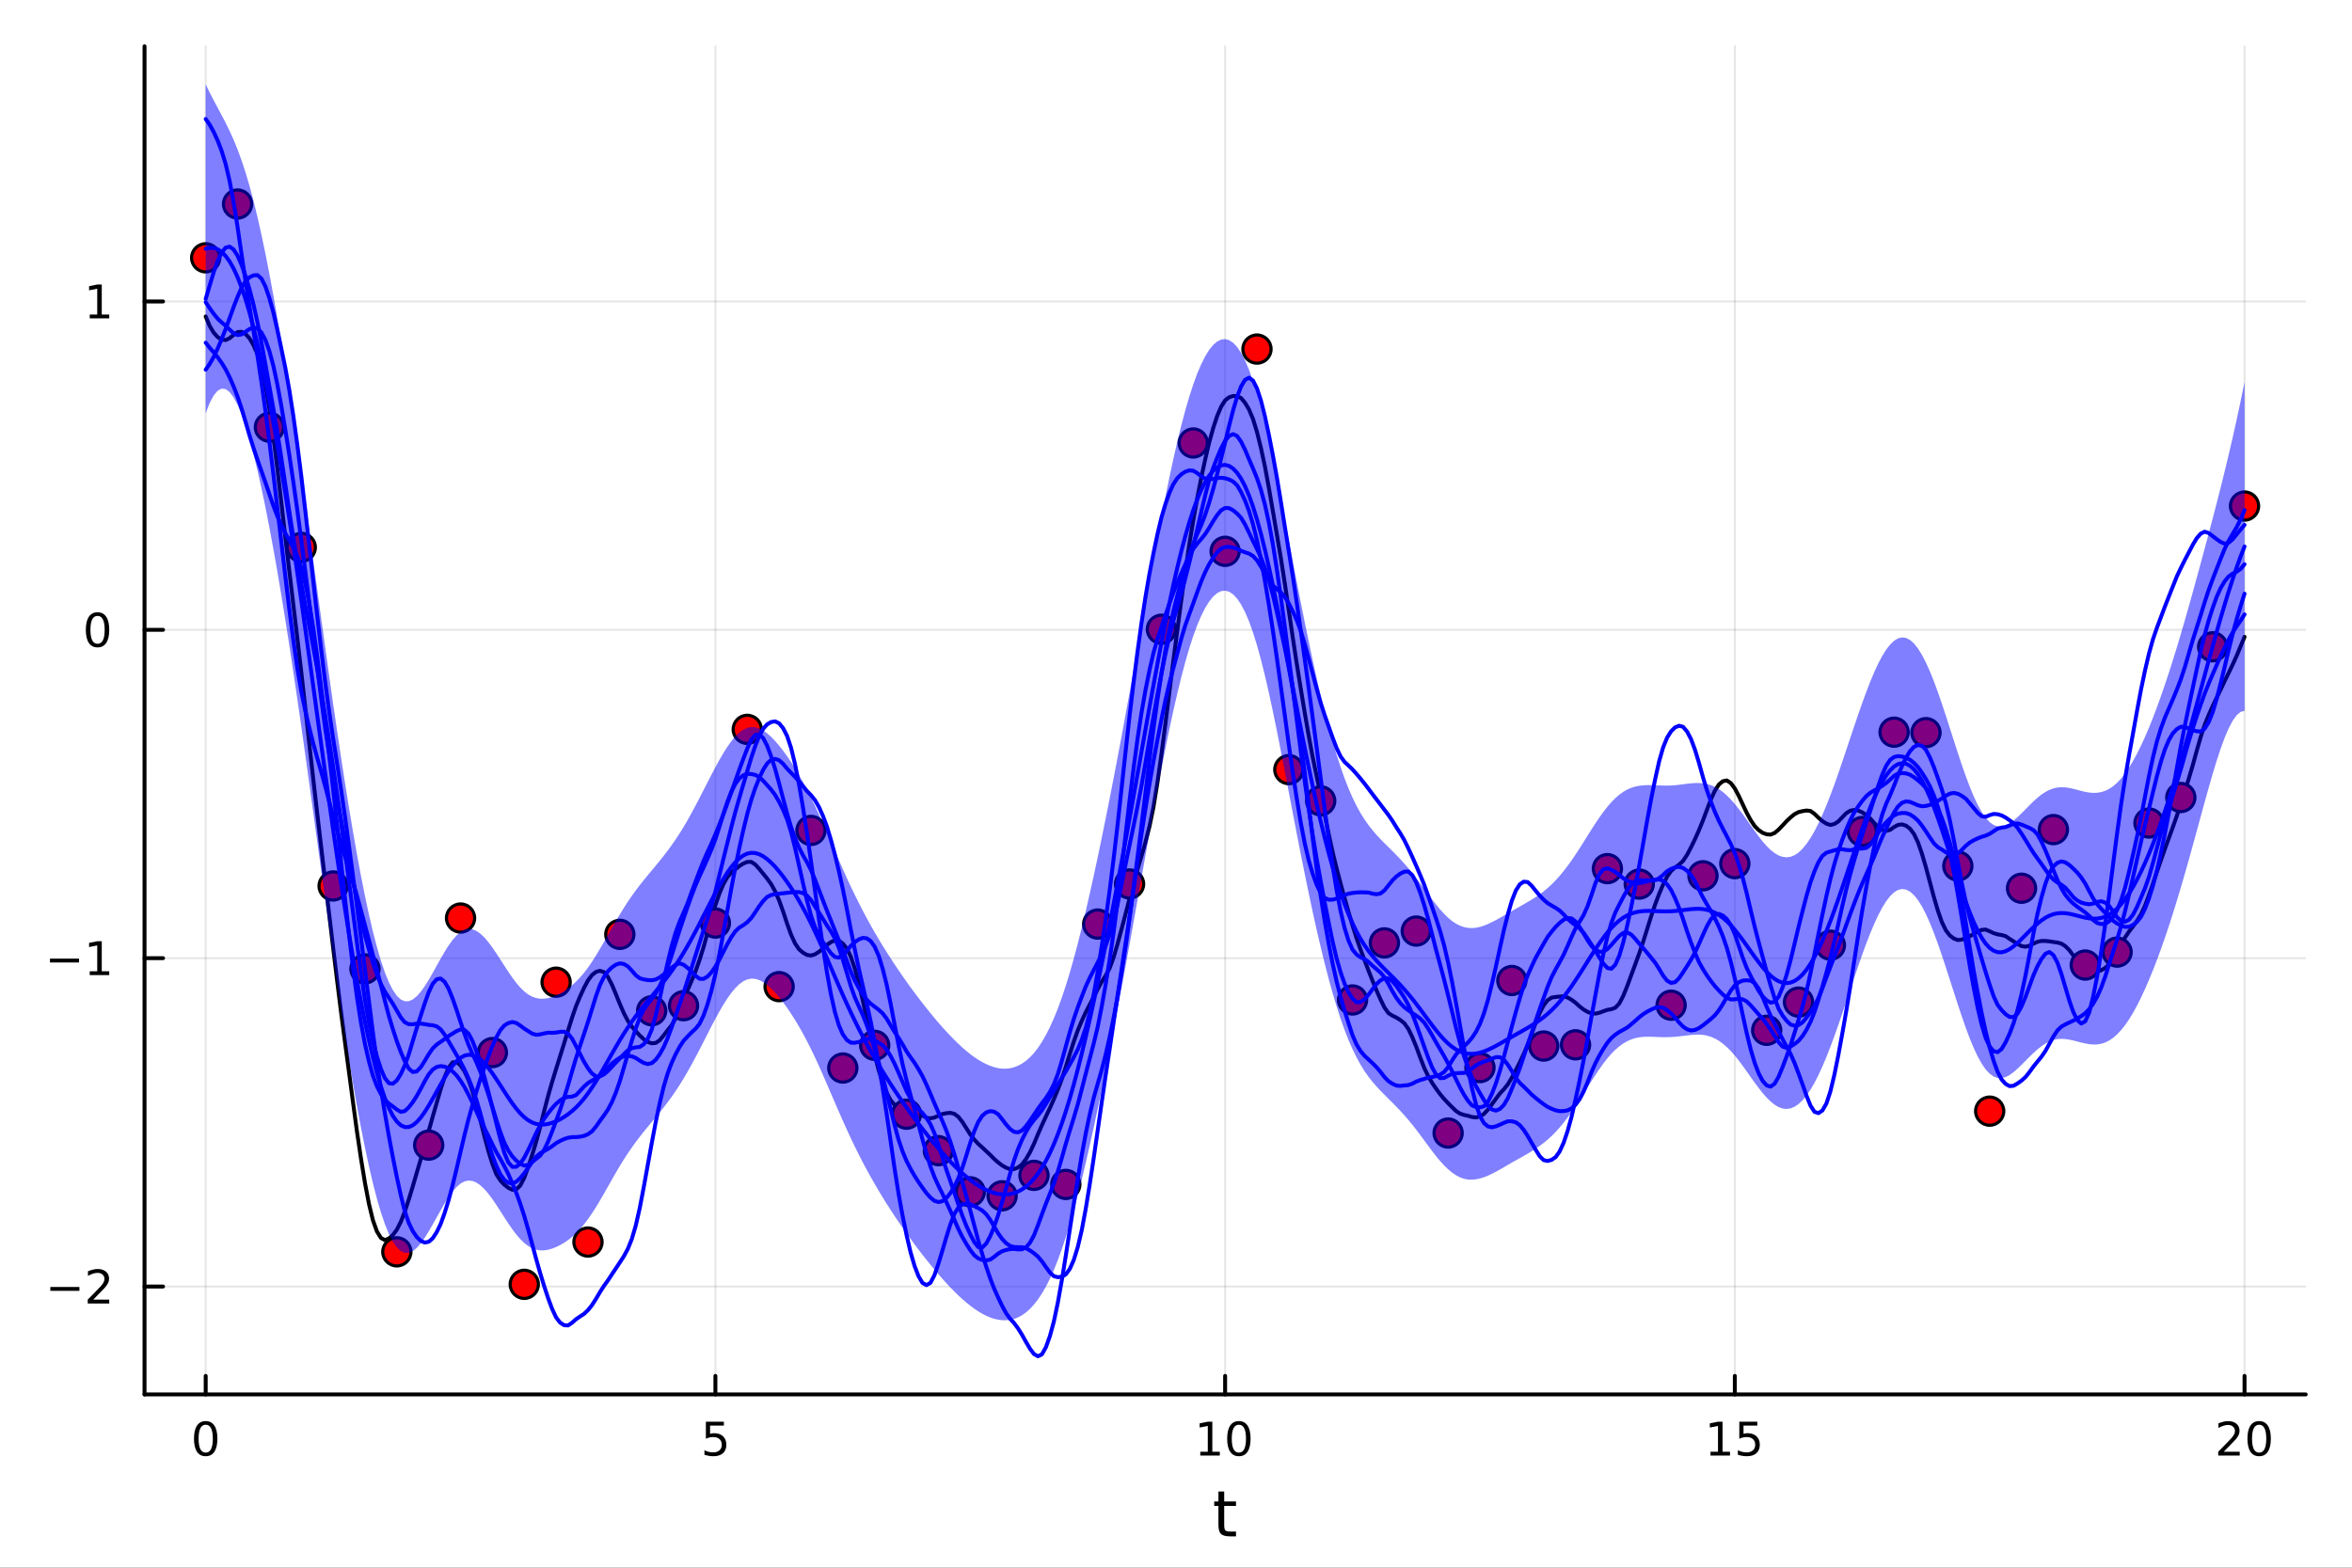 <?xml version="1.0" encoding="utf-8"?>
<svg xmlns="http://www.w3.org/2000/svg" xmlns:xlink="http://www.w3.org/1999/xlink" width="600" height="400" viewBox="0 0 2400 1600">
<rect x="0" y="0" width="2400" height="1600" fill="#333333" stroke="none"/>
<defs>
  <clipPath id="clip680">
    <rect x="0" y="0" width="2400" height="1600"/>
  </clipPath>
</defs>
<path clip-path="url(#clip680)" d="M0 1600 L2400 1600 L2400 0 L0 0  Z" fill="#ffffff" fill-rule="evenodd" fill-opacity="1"/>
<defs>
  <clipPath id="clip681">
    <rect x="480" y="0" width="1681" height="1600"/>
  </clipPath>
</defs>
<path clip-path="url(#clip680)" d="M147.478 1423.18 L2352.76 1423.18 L2352.76 47.244 L147.478 47.244  Z" fill="#ffffff" fill-rule="evenodd" fill-opacity="1"/>
<defs>
  <clipPath id="clip682">
    <rect x="147" y="47" width="2206" height="1377"/>
  </clipPath>
</defs>
<polyline clip-path="url(#clip682)" style="stroke:#000000; stroke-linecap:round; stroke-linejoin:round; stroke-width:2; stroke-opacity:0.1; fill:none" points="209.891,1423.18 209.891,47.244 "/>
<polyline clip-path="url(#clip682)" style="stroke:#000000; stroke-linecap:round; stroke-linejoin:round; stroke-width:2; stroke-opacity:0.1; fill:none" points="730.004,1423.18 730.004,47.244 "/>
<polyline clip-path="url(#clip682)" style="stroke:#000000; stroke-linecap:round; stroke-linejoin:round; stroke-width:2; stroke-opacity:0.1; fill:none" points="1250.12,1423.18 1250.12,47.244 "/>
<polyline clip-path="url(#clip682)" style="stroke:#000000; stroke-linecap:round; stroke-linejoin:round; stroke-width:2; stroke-opacity:0.1; fill:none" points="1770.23,1423.18 1770.23,47.244 "/>
<polyline clip-path="url(#clip682)" style="stroke:#000000; stroke-linecap:round; stroke-linejoin:round; stroke-width:2; stroke-opacity:0.1; fill:none" points="2290.34,1423.18 2290.34,47.244 "/>
<polyline clip-path="url(#clip682)" style="stroke:#000000; stroke-linecap:round; stroke-linejoin:round; stroke-width:2; stroke-opacity:0.1; fill:none" points="147.478,1313.06 2352.76,1313.06 "/>
<polyline clip-path="url(#clip682)" style="stroke:#000000; stroke-linecap:round; stroke-linejoin:round; stroke-width:2; stroke-opacity:0.1; fill:none" points="147.478,977.933 2352.76,977.933 "/>
<polyline clip-path="url(#clip682)" style="stroke:#000000; stroke-linecap:round; stroke-linejoin:round; stroke-width:2; stroke-opacity:0.1; fill:none" points="147.478,642.803 2352.76,642.803 "/>
<polyline clip-path="url(#clip682)" style="stroke:#000000; stroke-linecap:round; stroke-linejoin:round; stroke-width:2; stroke-opacity:0.1; fill:none" points="147.478,307.674 2352.76,307.674 "/>
<polyline clip-path="url(#clip680)" style="stroke:#000000; stroke-linecap:round; stroke-linejoin:round; stroke-width:4; stroke-opacity:1; fill:none" points="147.478,1423.18 2352.76,1423.18 "/>
<polyline clip-path="url(#clip680)" style="stroke:#000000; stroke-linecap:round; stroke-linejoin:round; stroke-width:4; stroke-opacity:1; fill:none" points="209.891,1423.18 209.891,1404.28 "/>
<polyline clip-path="url(#clip680)" style="stroke:#000000; stroke-linecap:round; stroke-linejoin:round; stroke-width:4; stroke-opacity:1; fill:none" points="730.004,1423.18 730.004,1404.28 "/>
<polyline clip-path="url(#clip680)" style="stroke:#000000; stroke-linecap:round; stroke-linejoin:round; stroke-width:4; stroke-opacity:1; fill:none" points="1250.12,1423.18 1250.12,1404.28 "/>
<polyline clip-path="url(#clip680)" style="stroke:#000000; stroke-linecap:round; stroke-linejoin:round; stroke-width:4; stroke-opacity:1; fill:none" points="1770.23,1423.18 1770.23,1404.28 "/>
<polyline clip-path="url(#clip680)" style="stroke:#000000; stroke-linecap:round; stroke-linejoin:round; stroke-width:4; stroke-opacity:1; fill:none" points="2290.34,1423.18 2290.34,1404.28 "/>
<path clip-path="url(#clip680)" d="M209.891 1454.1 Q206.28 1454.1 204.452 1457.66 Q202.646 1461.2 202.646 1468.33 Q202.646 1475.44 204.452 1479.01 Q206.28 1482.55 209.891 1482.55 Q213.526 1482.55 215.331 1479.01 Q217.16 1475.44 217.16 1468.33 Q217.16 1461.2 215.331 1457.66 Q213.526 1454.1 209.891 1454.1 M209.891 1450.39 Q215.702 1450.39 218.757 1455 Q221.836 1459.58 221.836 1468.33 Q221.836 1477.06 218.757 1481.67 Q215.702 1486.25 209.891 1486.25 Q204.081 1486.25 201.003 1481.67 Q197.947 1477.06 197.947 1468.33 Q197.947 1459.58 201.003 1455 Q204.081 1450.39 209.891 1450.39 Z" fill="#000000" fill-rule="nonzero" fill-opacity="1" /><path clip-path="url(#clip680)" d="M720.282 1451.02 L738.638 1451.02 L738.638 1454.96 L724.564 1454.96 L724.564 1463.43 Q725.583 1463.08 726.601 1462.92 Q727.62 1462.73 728.638 1462.73 Q734.425 1462.73 737.805 1465.9 Q741.185 1469.08 741.185 1474.49 Q741.185 1480.07 737.712 1483.17 Q734.24 1486.25 727.921 1486.25 Q725.745 1486.25 723.476 1485.88 Q721.231 1485.51 718.824 1484.77 L718.824 1480.07 Q720.907 1481.2 723.129 1481.76 Q725.351 1482.32 727.828 1482.32 Q731.833 1482.32 734.171 1480.21 Q736.509 1478.1 736.509 1474.49 Q736.509 1470.88 734.171 1468.77 Q731.833 1466.67 727.828 1466.67 Q725.953 1466.67 724.078 1467.08 Q722.226 1467.5 720.282 1468.38 L720.282 1451.02 Z" fill="#000000" fill-rule="nonzero" fill-opacity="1" /><path clip-path="url(#clip680)" d="M1224.8 1481.64 L1232.44 1481.64 L1232.44 1455.28 L1224.13 1456.95 L1224.13 1452.69 L1232.4 1451.02 L1237.07 1451.02 L1237.07 1481.64 L1244.71 1481.64 L1244.71 1485.58 L1224.8 1485.58 L1224.8 1481.64 Z" fill="#000000" fill-rule="nonzero" fill-opacity="1" /><path clip-path="url(#clip680)" d="M1264.16 1454.1 Q1260.55 1454.1 1258.72 1457.66 Q1256.91 1461.2 1256.91 1468.33 Q1256.91 1475.44 1258.72 1479.01 Q1260.55 1482.55 1264.16 1482.55 Q1267.79 1482.55 1269.6 1479.01 Q1271.42 1475.44 1271.42 1468.33 Q1271.42 1461.2 1269.6 1457.66 Q1267.79 1454.1 1264.16 1454.1 M1264.16 1450.39 Q1269.97 1450.39 1273.02 1455 Q1276.1 1459.58 1276.1 1468.33 Q1276.1 1477.06 1273.02 1481.67 Q1269.97 1486.25 1264.16 1486.25 Q1258.35 1486.25 1255.27 1481.67 Q1252.21 1477.06 1252.21 1468.33 Q1252.21 1459.58 1255.27 1455 Q1258.35 1450.39 1264.16 1450.39 Z" fill="#000000" fill-rule="nonzero" fill-opacity="1" /><path clip-path="url(#clip680)" d="M1745.41 1481.64 L1753.05 1481.64 L1753.05 1455.28 L1744.74 1456.95 L1744.74 1452.69 L1753.01 1451.02 L1757.68 1451.02 L1757.68 1481.64 L1765.32 1481.64 L1765.32 1485.58 L1745.41 1485.58 L1745.41 1481.64 Z" fill="#000000" fill-rule="nonzero" fill-opacity="1" /><path clip-path="url(#clip680)" d="M1774.81 1451.02 L1793.17 1451.02 L1793.17 1454.96 L1779.1 1454.96 L1779.1 1463.43 Q1780.11 1463.08 1781.13 1462.92 Q1782.15 1462.73 1783.17 1462.73 Q1788.96 1462.73 1792.34 1465.9 Q1795.72 1469.08 1795.72 1474.49 Q1795.72 1480.07 1792.24 1483.17 Q1788.77 1486.25 1782.45 1486.25 Q1780.28 1486.25 1778.01 1485.88 Q1775.76 1485.51 1773.35 1484.77 L1773.35 1480.07 Q1775.44 1481.2 1777.66 1481.76 Q1779.88 1482.32 1782.36 1482.32 Q1786.36 1482.32 1788.7 1480.21 Q1791.04 1478.1 1791.04 1474.49 Q1791.04 1470.88 1788.7 1468.77 Q1786.36 1466.67 1782.36 1466.67 Q1780.48 1466.67 1778.61 1467.08 Q1776.76 1467.5 1774.81 1468.38 L1774.81 1451.02 Z" fill="#000000" fill-rule="nonzero" fill-opacity="1" /><path clip-path="url(#clip680)" d="M2269.12 1481.64 L2285.43 1481.64 L2285.43 1485.58 L2263.49 1485.58 L2263.49 1481.64 Q2266.15 1478.89 2270.74 1474.26 Q2275.34 1469.61 2276.52 1468.27 Q2278.77 1465.74 2279.65 1464.01 Q2280.55 1462.25 2280.55 1460.56 Q2280.55 1457.8 2278.61 1456.07 Q2276.69 1454.33 2273.58 1454.33 Q2271.38 1454.33 2268.93 1455.09 Q2266.5 1455.86 2263.72 1457.41 L2263.72 1452.69 Q2266.55 1451.55 2269 1450.97 Q2271.45 1450.39 2273.49 1450.39 Q2278.86 1450.39 2282.06 1453.08 Q2285.25 1455.77 2285.25 1460.26 Q2285.25 1462.39 2284.44 1464.31 Q2283.65 1466.2 2281.55 1468.8 Q2280.97 1469.47 2277.87 1472.69 Q2274.76 1475.88 2269.12 1481.64 Z" fill="#000000" fill-rule="nonzero" fill-opacity="1" /><path clip-path="url(#clip680)" d="M2305.25 1454.1 Q2301.64 1454.1 2299.81 1457.66 Q2298 1461.2 2298 1468.33 Q2298 1475.44 2299.81 1479.01 Q2301.64 1482.55 2305.25 1482.55 Q2308.88 1482.55 2310.69 1479.01 Q2312.52 1475.44 2312.52 1468.33 Q2312.52 1461.2 2310.69 1457.66 Q2308.88 1454.1 2305.25 1454.1 M2305.25 1450.39 Q2311.06 1450.39 2314.12 1455 Q2317.19 1459.58 2317.19 1468.33 Q2317.19 1477.06 2314.12 1481.67 Q2311.06 1486.25 2305.25 1486.25 Q2299.44 1486.25 2296.36 1481.67 Q2293.31 1477.06 2293.31 1468.33 Q2293.31 1459.58 2296.36 1455 Q2299.44 1450.39 2305.25 1450.39 Z" fill="#000000" fill-rule="nonzero" fill-opacity="1" /><path clip-path="url(#clip680)" d="M1249.18 1522.27 L1249.18 1532.4 L1261.24 1532.4 L1261.24 1536.95 L1249.18 1536.95 L1249.18 1556.3 Q1249.18 1560.66 1250.36 1561.9 Q1251.57 1563.14 1255.23 1563.14 L1261.24 1563.14 L1261.24 1568.04 L1255.23 1568.04 Q1248.45 1568.04 1245.87 1565.53 Q1243.29 1562.98 1243.29 1556.3 L1243.29 1536.95 L1238.99 1536.95 L1238.99 1532.4 L1243.29 1532.4 L1243.29 1522.27 L1249.18 1522.27 Z" fill="#000000" fill-rule="nonzero" fill-opacity="1" /><polyline clip-path="url(#clip680)" style="stroke:#000000; stroke-linecap:round; stroke-linejoin:round; stroke-width:4; stroke-opacity:1; fill:none" points="147.478,1423.18 147.478,47.244 "/>
<polyline clip-path="url(#clip680)" style="stroke:#000000; stroke-linecap:round; stroke-linejoin:round; stroke-width:4; stroke-opacity:1; fill:none" points="147.478,1313.06 166.376,1313.06 "/>
<polyline clip-path="url(#clip680)" style="stroke:#000000; stroke-linecap:round; stroke-linejoin:round; stroke-width:4; stroke-opacity:1; fill:none" points="147.478,977.933 166.376,977.933 "/>
<polyline clip-path="url(#clip680)" style="stroke:#000000; stroke-linecap:round; stroke-linejoin:round; stroke-width:4; stroke-opacity:1; fill:none" points="147.478,642.803 166.376,642.803 "/>
<polyline clip-path="url(#clip680)" style="stroke:#000000; stroke-linecap:round; stroke-linejoin:round; stroke-width:4; stroke-opacity:1; fill:none" points="147.478,307.674 166.376,307.674 "/>
<path clip-path="url(#clip680)" d="M51.362 1313.51 L81.038 1313.51 L81.038 1317.45 L51.362 1317.45 L51.362 1313.51 Z" fill="#000000" fill-rule="nonzero" fill-opacity="1" /><path clip-path="url(#clip680)" d="M95.159 1326.41 L111.478 1326.41 L111.478 1330.34 L89.534 1330.34 L89.534 1326.41 Q92.196 1323.65 96.779 1319.02 Q101.385 1314.37 102.566 1313.03 Q104.811 1310.5 105.691 1308.77 Q106.594 1307.01 106.594 1305.32 Q106.594 1302.56 104.649 1300.83 Q102.728 1299.09 99.626 1299.09 Q97.427 1299.09 94.973 1299.86 Q92.543 1300.62 89.765 1302.17 L89.765 1297.45 Q92.589 1296.31 95.043 1295.74 Q97.496 1295.16 99.534 1295.16 Q104.904 1295.16 108.098 1297.84 Q111.293 1300.53 111.293 1305.02 Q111.293 1307.15 110.483 1309.07 Q109.696 1310.97 107.589 1313.56 Q107.01 1314.23 103.909 1317.45 Q100.807 1320.64 95.159 1326.41 Z" fill="#000000" fill-rule="nonzero" fill-opacity="1" /><path clip-path="url(#clip680)" d="M50.992 978.384 L80.668 978.384 L80.668 982.319 L50.992 982.319 L50.992 978.384 Z" fill="#000000" fill-rule="nonzero" fill-opacity="1" /><path clip-path="url(#clip680)" d="M91.571 991.278 L99.21 991.278 L99.21 964.912 L90.899 966.579 L90.899 962.319 L99.163 960.653 L103.839 960.653 L103.839 991.278 L111.478 991.278 L111.478 995.213 L91.571 995.213 L91.571 991.278 Z" fill="#000000" fill-rule="nonzero" fill-opacity="1" /><path clip-path="url(#clip680)" d="M99.534 628.602 Q95.922 628.602 94.094 632.167 Q92.288 635.708 92.288 642.838 Q92.288 649.945 94.094 653.509 Q95.922 657.051 99.534 657.051 Q103.168 657.051 104.973 653.509 Q106.802 649.945 106.802 642.838 Q106.802 635.708 104.973 632.167 Q103.168 628.602 99.534 628.602 M99.534 624.898 Q105.344 624.898 108.399 629.505 Q111.478 634.088 111.478 642.838 Q111.478 651.565 108.399 656.171 Q105.344 660.755 99.534 660.755 Q93.723 660.755 90.645 656.171 Q87.589 651.565 87.589 642.838 Q87.589 634.088 90.645 629.505 Q93.723 624.898 99.534 624.898 Z" fill="#000000" fill-rule="nonzero" fill-opacity="1" /><path clip-path="url(#clip680)" d="M91.571 321.019 L99.21 321.019 L99.21 294.653 L90.899 296.32 L90.899 292.061 L99.163 290.394 L103.839 290.394 L103.839 321.019 L111.478 321.019 L111.478 324.954 L91.571 324.954 L91.571 321.019 Z" fill="#000000" fill-rule="nonzero" fill-opacity="1" /><polyline clip-path="url(#clip682)" style="stroke:#000000; stroke-linecap:round; stroke-linejoin:round; stroke-width:4; stroke-opacity:1; fill:none" points="209.891,322.987 213.955,332.661 218.018,339.482 222.082,344.009 226.145,346.566 230.208,347.071 234.272,345.209 238.335,341.795 242.398,338.955 246.462,338.614 250.525,340.863 254.589,345.295 258.652,352.21 262.715,361.554 266.779,374.973 270.842,393.292 274.906,417.218 278.969,445.937 283.032,478.164 287.096,513.041 291.159,548.318 295.222,582.83 299.286,616.791 303.349,650.892 307.413,685.737 311.476,722.042 315.539,758.651 319.603,794.675 323.666,830.022 327.729,864.51 331.793,898.771 335.856,932.996 339.92,967.149 343.983,1000.83 348.046,1033.4 352.11,1064.27 356.173,1094.59 360.237,1125.29 364.3,1155.26 368.363,1182.6 372.427,1207.45 376.49,1228.76 380.553,1245.45 384.617,1256.82 388.68,1263.43 392.744,1265.66 396.807,1264.05 400.87,1260.53 404.934,1254.99 408.997,1246.96 413.06,1236.55 417.124,1224.23 421.187,1210.83 425.251,1196.93 429.314,1183.19 433.377,1169.01 437.441,1154.37 441.504,1139.81 445.568,1125.74 449.631,1111.81 453.694,1099.3 457.758,1089.76 461.821,1084.29 465.884,1083.76 469.948,1087.33 474.011,1093.4 478.075,1102.36 482.138,1113.71 486.201,1127.93 490.265,1143.74 494.328,1159.81 498.391,1174.93 502.455,1188 506.518,1198.48 510.582,1204.79 514.645,1209.14 518.708,1212.32 522.772,1214.29 526.835,1213.9 530.899,1209.96 534.962,1201.96 539.025,1190.98 543.089,1178.62 547.152,1165.1 551.215,1150.1 555.279,1133.91 559.342,1118.35 563.406,1104.17 567.469,1090.96 571.532,1077.96 575.596,1064.92 579.659,1051.68 583.722,1038.68 587.786,1026.91 591.849,1017.11 595.913,1008.28 599.976,1000.63 604.039,995.166 608.103,991.982 612.166,990.795 616.23,992.136 620.293,997.04 624.356,1004.85 628.42,1014.53 632.483,1024.63 636.546,1034 640.61,1041.81 644.673,1047.71 648.737,1052.39 652.8,1056.82 656.863,1060.58 660.927,1063.43 664.99,1064.8 669.053,1064.44 673.117,1061.77 677.18,1056.81 681.244,1051.55 685.307,1046.39 689.37,1039.37 693.434,1030.28 697.497,1020.23 701.561,1010.61 705.624,1001.29 709.687,991.441 713.751,979.908 717.814,966.96 721.877,952.231 725.941,937.105 730.004,923.656 734.068,911.98 738.131,902.406 742.194,895.219 746.258,890.572 750.321,887.27 754.384,883.955 758.448,881.365 762.511,879.7 766.575,879.633 770.638,882.297 774.701,886.754 778.765,891.69 782.828,896.761 786.892,902.348 790.955,909.718 795.018,918.937 799.082,930.262 803.145,942.634 807.208,953.885 811.272,962.842 815.335,968.815 819.399,972.302 823.462,974.628 827.525,975.203 831.589,974.004 835.652,971.444 839.715,968.074 843.779,964.478 847.842,961.523 851.906,959.722 855.969,960.015 860.032,963.055 864.096,967.993 868.159,976.341 872.223,988.352 876.286,1003.54 880.349,1021.05 884.413,1039.72 888.476,1058.58 892.539,1076.6 896.603,1092.19 900.666,1104.87 904.73,1115.21 908.793,1122.88 912.856,1127.63 916.92,1129.44 920.983,1129.59 925.046,1128.96 929.11,1129.13 933.173,1130.87 937.237,1134.43 941.3,1138.37 945.363,1140.87 949.427,1141.42 953.49,1140.56 957.553,1138.69 961.617,1137.01 965.68,1136.14 969.744,1135.78 973.807,1136.77 977.87,1139.82 981.934,1144.95 985.997,1151.35 990.061,1157.77 994.124,1163.04 998.187,1167.38 1002.25,1171.04 1006.31,1174.84 1010.38,1178.63 1014.44,1182.79 1018.5,1186.35 1022.57,1189.46 1026.63,1191.78 1030.69,1193.28 1034.76,1193.13 1038.82,1191.55 1042.88,1188.41 1046.95,1182.91 1051.01,1175.99 1055.07,1167.39 1059.14,1157.61 1063.2,1148.34 1067.26,1139.54 1071.33,1130.88 1075.39,1121.82 1079.45,1111.95 1083.52,1101.27 1087.58,1088.9 1091.65,1075.71 1095.71,1063.05 1099.77,1051.66 1103.84,1041.95 1107.9,1033.15 1111.96,1025.29 1116.03,1017.62 1120.09,1009.56 1124.15,1002.11 1128.22,995.732 1132.28,988.117 1136.34,977.081 1140.41,963.147 1144.47,948.159 1148.53,932.751 1152.6,917.155 1156.66,901.699 1160.72,887.269 1164.79,873.613 1168.85,859.382 1172.91,843.619 1176.98,823.888 1181.04,798.849 1185.1,770.179 1189.17,738.967 1193.23,706.409 1197.29,674.361 1201.36,643.164 1205.42,612.416 1209.48,583.303 1213.55,555.85 1217.61,530.983 1221.67,508.454 1225.74,487.702 1229.8,468.846 1233.86,451.571 1237.93,436.977 1241.99,424.669 1246.05,415.129 1250.12,408.641 1254.18,405.461 1258.24,404.158 1262.31,404.26 1266.37,406.191 1270.43,411.076 1274.5,417.936 1278.56,427.625 1282.62,440.806 1286.69,457.306 1290.75,476.195 1294.81,498.174 1298.88,521.876 1302.94,545.532 1307,569.598 1311.07,595.73 1315.13,623.056 1319.19,650.915 1323.26,677.543 1327.32,702.926 1331.38,727.604 1335.45,751.079 1339.51,772.89 1343.57,792.39 1347.64,811.7 1351.7,831.362 1355.76,850.999 1359.83,869.69 1363.89,886.246 1367.95,901.738 1372.02,916.544 1376.08,930.875 1380.15,944.594 1384.21,957.422 1388.27,968.976 1392.34,979.886 1396.4,990.528 1400.46,1000.75 1404.53,1010.65 1408.59,1019.85 1412.65,1028.15 1416.72,1033.94 1420.78,1036.54 1424.84,1038.51 1428.91,1041.04 1432.97,1044.3 1437.03,1050 1441.1,1058.45 1445.16,1068.35 1449.22,1079.41 1453.29,1089.86 1457.35,1098.35 1461.41,1105.3 1465.48,1111.24 1469.54,1116.75 1473.6,1121.57 1477.67,1125.94 1481.73,1129.98 1485.79,1133.91 1489.86,1136.6 1493.92,1137.91 1497.98,1138.79 1502.05,1140 1506.11,1140.49 1510.17,1139.39 1514.24,1136.89 1518.3,1132.54 1522.36,1126.99 1526.43,1121.47 1530.49,1116.02 1534.55,1111.74 1538.62,1106.68 1542.68,1099.89 1546.74,1092.23 1550.81,1084.18 1554.87,1075.59 1558.93,1066.03 1563,1055.14 1567.06,1043.74 1571.12,1033.8 1575.19,1026.01 1579.25,1020.81 1583.31,1018.18 1587.38,1017.49 1591.44,1017.13 1595.5,1016.8 1599.57,1018.07 1603.63,1020.35 1607.69,1023.39 1611.76,1027.11 1615.82,1030.27 1619.88,1032.69 1623.95,1034.25 1628.01,1034.5 1632.07,1033.62 1636.14,1032.08 1640.2,1030.65 1644.26,1029.98 1648.33,1028.43 1652.39,1024.09 1656.45,1016.23 1660.52,1006.19 1664.58,995.074 1668.65,984.149 1672.71,972.942 1676.77,960.948 1680.84,947.963 1684.9,935.045 1688.96,923.049 1693.03,912.243 1697.09,902.627 1701.15,894.629 1705.22,888.893 1709.28,885.355 1713.34,882.483 1717.41,878.624 1721.47,872.479 1725.53,864.792 1729.6,856.388 1733.66,847.272 1737.72,837.255 1741.79,826.399 1745.85,815.77 1749.91,806.965 1753.98,800.643 1758.04,797.318 1762.1,796.538 1766.17,799.236 1770.23,804.746 1774.29,812.389 1778.36,821.119 1782.42,829.711 1786.48,837.096 1790.55,843.169 1794.61,847.236 1798.67,850.013 1802.74,851.502 1806.8,851.773 1810.86,850.124 1814.93,846.673 1818.99,842.441 1823.05,838.079 1827.12,834.222 1831.18,830.936 1835.24,828.851 1839.31,827.862 1843.37,827.222 1847.43,827.665 1851.5,830.614 1855.56,834.517 1859.62,838.044 1863.69,840.622 1867.75,841.953 1871.81,840.998 1875.88,838.354 1879.94,834.037 1884,829.899 1888.07,827.379 1892.13,826.638 1896.19,827.261 1900.26,829.097 1904.32,831.713 1908.38,835.349 1912.45,840.017 1916.51,844.117 1920.57,846.92 1924.64,847.996 1928.7,846.966 1932.76,844.045 1936.83,841.908 1940.89,841.386 1944.96,842.706 1949.02,845.793 1953.08,851.279 1957.15,859.775 1961.21,871.462 1965.27,885.315 1969.34,900.546 1973.4,915.657 1977.46,929.547 1981.53,941.174 1985.59,949.536 1989.65,954.813 1993.72,957.867 1997.78,959.422 2001.84,958.959 2005.91,957.397 2009.97,955.52 2014.03,953.133 2018.1,950.788 2022.16,949.056 2026.22,948.733 2030.29,950.462 2034.35,952.378 2038.41,953.629 2042.48,954.279 2046.54,955.465 2050.6,958.209 2054.67,960.791 2058.73,963.422 2062.79,965.563 2066.86,966.232 2070.92,965.193 2074.98,963.072 2079.05,961.203 2083.11,960.354 2087.17,960.369 2091.24,960.746 2095.3,961.405 2099.36,961.959 2103.43,963.08 2107.49,965.668 2111.55,969.737 2115.62,975.214 2119.68,980.691 2123.74,984.66 2127.81,987.112 2131.87,989.755 2135.93,991.989 2140,991.821 2144.06,990.208 2148.12,988.001 2152.19,984.034 2156.25,978.463 2160.31,971.545 2164.38,964.036 2168.44,956.794 2172.5,950.754 2176.57,945.496 2180.63,939.814 2184.69,933.214 2188.76,924.464 2192.82,913.539 2196.88,901.898 2200.95,889.749 2205.01,877.893 2209.07,866.465 2213.14,855.243 2217.2,844.114 2221.26,832.663 2225.33,820.575 2229.39,807.763 2233.46,794.616 2237.52,781.011 2241.58,766.134 2245.65,752.031 2249.71,739.744 2253.77,729.733 2257.84,720.606 2261.9,712.097 2265.96,703.865 2270.03,695.085 2274.09,686.885 2278.15,678.416 2282.22,669.57 2286.28,659.755 2290.34,649.954 "/>
<circle clip-path="url(#clip682)" cx="209.891" cy="263.116" r="14.4" fill="#ff0000" fill-rule="evenodd" fill-opacity="1" stroke="#000000" stroke-opacity="1" stroke-width="3.2"/>
<circle clip-path="url(#clip682)" cx="242.398" cy="208.247" r="14.4" fill="#ff0000" fill-rule="evenodd" fill-opacity="1" stroke="#000000" stroke-opacity="1" stroke-width="3.2"/>
<circle clip-path="url(#clip682)" cx="274.906" cy="436.017" r="14.4" fill="#ff0000" fill-rule="evenodd" fill-opacity="1" stroke="#000000" stroke-opacity="1" stroke-width="3.2"/>
<circle clip-path="url(#clip682)" cx="307.413" cy="558.683" r="14.4" fill="#ff0000" fill-rule="evenodd" fill-opacity="1" stroke="#000000" stroke-opacity="1" stroke-width="3.2"/>
<circle clip-path="url(#clip682)" cx="339.92" cy="904.231" r="14.4" fill="#ff0000" fill-rule="evenodd" fill-opacity="1" stroke="#000000" stroke-opacity="1" stroke-width="3.2"/>
<circle clip-path="url(#clip682)" cx="372.427" cy="988.87" r="14.4" fill="#ff0000" fill-rule="evenodd" fill-opacity="1" stroke="#000000" stroke-opacity="1" stroke-width="3.2"/>
<circle clip-path="url(#clip682)" cx="404.934" cy="1277.64" r="14.4" fill="#ff0000" fill-rule="evenodd" fill-opacity="1" stroke="#000000" stroke-opacity="1" stroke-width="3.2"/>
<circle clip-path="url(#clip682)" cx="437.441" cy="1168.73" r="14.4" fill="#ff0000" fill-rule="evenodd" fill-opacity="1" stroke="#000000" stroke-opacity="1" stroke-width="3.2"/>
<circle clip-path="url(#clip682)" cx="469.948" cy="936.969" r="14.4" fill="#ff0000" fill-rule="evenodd" fill-opacity="1" stroke="#000000" stroke-opacity="1" stroke-width="3.2"/>
<circle clip-path="url(#clip682)" cx="502.455" cy="1074.27" r="14.4" fill="#ff0000" fill-rule="evenodd" fill-opacity="1" stroke="#000000" stroke-opacity="1" stroke-width="3.2"/>
<circle clip-path="url(#clip682)" cx="534.962" cy="1310.81" r="14.4" fill="#ff0000" fill-rule="evenodd" fill-opacity="1" stroke="#000000" stroke-opacity="1" stroke-width="3.2"/>
<circle clip-path="url(#clip682)" cx="567.469" cy="1002.44" r="14.4" fill="#ff0000" fill-rule="evenodd" fill-opacity="1" stroke="#000000" stroke-opacity="1" stroke-width="3.2"/>
<circle clip-path="url(#clip682)" cx="599.976" cy="1267.64" r="14.4" fill="#ff0000" fill-rule="evenodd" fill-opacity="1" stroke="#000000" stroke-opacity="1" stroke-width="3.2"/>
<circle clip-path="url(#clip682)" cx="632.483" cy="953.607" r="14.4" fill="#ff0000" fill-rule="evenodd" fill-opacity="1" stroke="#000000" stroke-opacity="1" stroke-width="3.2"/>
<circle clip-path="url(#clip682)" cx="664.99" cy="1031.61" r="14.4" fill="#ff0000" fill-rule="evenodd" fill-opacity="1" stroke="#000000" stroke-opacity="1" stroke-width="3.2"/>
<circle clip-path="url(#clip682)" cx="697.497" cy="1026.42" r="14.4" fill="#ff0000" fill-rule="evenodd" fill-opacity="1" stroke="#000000" stroke-opacity="1" stroke-width="3.2"/>
<circle clip-path="url(#clip682)" cx="730.004" cy="942.107" r="14.4" fill="#ff0000" fill-rule="evenodd" fill-opacity="1" stroke="#000000" stroke-opacity="1" stroke-width="3.2"/>
<circle clip-path="url(#clip682)" cx="762.511" cy="744.4" r="14.4" fill="#ff0000" fill-rule="evenodd" fill-opacity="1" stroke="#000000" stroke-opacity="1" stroke-width="3.2"/>
<circle clip-path="url(#clip682)" cx="795.018" cy="1006.96" r="14.4" fill="#ff0000" fill-rule="evenodd" fill-opacity="1" stroke="#000000" stroke-opacity="1" stroke-width="3.2"/>
<circle clip-path="url(#clip682)" cx="827.525" cy="847.573" r="14.4" fill="#ff0000" fill-rule="evenodd" fill-opacity="1" stroke="#000000" stroke-opacity="1" stroke-width="3.2"/>
<circle clip-path="url(#clip682)" cx="860.032" cy="1090.04" r="14.4" fill="#ff0000" fill-rule="evenodd" fill-opacity="1" stroke="#000000" stroke-opacity="1" stroke-width="3.2"/>
<circle clip-path="url(#clip682)" cx="892.539" cy="1066.87" r="14.4" fill="#ff0000" fill-rule="evenodd" fill-opacity="1" stroke="#000000" stroke-opacity="1" stroke-width="3.2"/>
<circle clip-path="url(#clip682)" cx="925.046" cy="1137.16" r="14.4" fill="#ff0000" fill-rule="evenodd" fill-opacity="1" stroke="#000000" stroke-opacity="1" stroke-width="3.2"/>
<circle clip-path="url(#clip682)" cx="957.553" cy="1174.38" r="14.4" fill="#ff0000" fill-rule="evenodd" fill-opacity="1" stroke="#000000" stroke-opacity="1" stroke-width="3.2"/>
<circle clip-path="url(#clip682)" cx="990.061" cy="1216.4" r="14.4" fill="#ff0000" fill-rule="evenodd" fill-opacity="1" stroke="#000000" stroke-opacity="1" stroke-width="3.2"/>
<circle clip-path="url(#clip682)" cx="1022.57" cy="1220.43" r="14.4" fill="#ff0000" fill-rule="evenodd" fill-opacity="1" stroke="#000000" stroke-opacity="1" stroke-width="3.2"/>
<circle clip-path="url(#clip682)" cx="1055.07" cy="1199.58" r="14.4" fill="#ff0000" fill-rule="evenodd" fill-opacity="1" stroke="#000000" stroke-opacity="1" stroke-width="3.2"/>
<circle clip-path="url(#clip682)" cx="1087.58" cy="1208.85" r="14.4" fill="#ff0000" fill-rule="evenodd" fill-opacity="1" stroke="#000000" stroke-opacity="1" stroke-width="3.2"/>
<circle clip-path="url(#clip682)" cx="1120.09" cy="943.113" r="14.4" fill="#ff0000" fill-rule="evenodd" fill-opacity="1" stroke="#000000" stroke-opacity="1" stroke-width="3.2"/>
<circle clip-path="url(#clip682)" cx="1152.6" cy="902.22" r="14.4" fill="#ff0000" fill-rule="evenodd" fill-opacity="1" stroke="#000000" stroke-opacity="1" stroke-width="3.2"/>
<circle clip-path="url(#clip682)" cx="1185.1" cy="642.207" r="14.4" fill="#ff0000" fill-rule="evenodd" fill-opacity="1" stroke="#000000" stroke-opacity="1" stroke-width="3.2"/>
<circle clip-path="url(#clip682)" cx="1217.61" cy="452.121" r="14.4" fill="#ff0000" fill-rule="evenodd" fill-opacity="1" stroke="#000000" stroke-opacity="1" stroke-width="3.2"/>
<circle clip-path="url(#clip682)" cx="1250.12" cy="562.692" r="14.4" fill="#ff0000" fill-rule="evenodd" fill-opacity="1" stroke="#000000" stroke-opacity="1" stroke-width="3.2"/>
<circle clip-path="url(#clip682)" cx="1282.62" cy="356.271" r="14.4" fill="#ff0000" fill-rule="evenodd" fill-opacity="1" stroke="#000000" stroke-opacity="1" stroke-width="3.2"/>
<circle clip-path="url(#clip682)" cx="1315.13" cy="785.467" r="14.4" fill="#ff0000" fill-rule="evenodd" fill-opacity="1" stroke="#000000" stroke-opacity="1" stroke-width="3.2"/>
<circle clip-path="url(#clip682)" cx="1347.64" cy="817.359" r="14.4" fill="#ff0000" fill-rule="evenodd" fill-opacity="1" stroke="#000000" stroke-opacity="1" stroke-width="3.2"/>
<circle clip-path="url(#clip682)" cx="1380.15" cy="1020.57" r="14.4" fill="#ff0000" fill-rule="evenodd" fill-opacity="1" stroke="#000000" stroke-opacity="1" stroke-width="3.2"/>
<circle clip-path="url(#clip682)" cx="1412.65" cy="962.329" r="14.4" fill="#ff0000" fill-rule="evenodd" fill-opacity="1" stroke="#000000" stroke-opacity="1" stroke-width="3.2"/>
<circle clip-path="url(#clip682)" cx="1445.16" cy="950.265" r="14.4" fill="#ff0000" fill-rule="evenodd" fill-opacity="1" stroke="#000000" stroke-opacity="1" stroke-width="3.2"/>
<circle clip-path="url(#clip682)" cx="1477.67" cy="1156.39" r="14.4" fill="#ff0000" fill-rule="evenodd" fill-opacity="1" stroke="#000000" stroke-opacity="1" stroke-width="3.2"/>
<circle clip-path="url(#clip682)" cx="1510.17" cy="1089.58" r="14.4" fill="#ff0000" fill-rule="evenodd" fill-opacity="1" stroke="#000000" stroke-opacity="1" stroke-width="3.2"/>
<circle clip-path="url(#clip682)" cx="1542.68" cy="1000.73" r="14.4" fill="#ff0000" fill-rule="evenodd" fill-opacity="1" stroke="#000000" stroke-opacity="1" stroke-width="3.2"/>
<circle clip-path="url(#clip682)" cx="1575.19" cy="1067.59" r="14.4" fill="#ff0000" fill-rule="evenodd" fill-opacity="1" stroke="#000000" stroke-opacity="1" stroke-width="3.2"/>
<circle clip-path="url(#clip682)" cx="1607.69" cy="1066.36" r="14.4" fill="#ff0000" fill-rule="evenodd" fill-opacity="1" stroke="#000000" stroke-opacity="1" stroke-width="3.2"/>
<circle clip-path="url(#clip682)" cx="1640.2" cy="886.546" r="14.4" fill="#ff0000" fill-rule="evenodd" fill-opacity="1" stroke="#000000" stroke-opacity="1" stroke-width="3.2"/>
<circle clip-path="url(#clip682)" cx="1672.71" cy="902.292" r="14.4" fill="#ff0000" fill-rule="evenodd" fill-opacity="1" stroke="#000000" stroke-opacity="1" stroke-width="3.2"/>
<circle clip-path="url(#clip682)" cx="1705.22" cy="1025.93" r="14.4" fill="#ff0000" fill-rule="evenodd" fill-opacity="1" stroke="#000000" stroke-opacity="1" stroke-width="3.2"/>
<circle clip-path="url(#clip682)" cx="1737.72" cy="893.828" r="14.4" fill="#ff0000" fill-rule="evenodd" fill-opacity="1" stroke="#000000" stroke-opacity="1" stroke-width="3.2"/>
<circle clip-path="url(#clip682)" cx="1770.23" cy="881.441" r="14.4" fill="#ff0000" fill-rule="evenodd" fill-opacity="1" stroke="#000000" stroke-opacity="1" stroke-width="3.2"/>
<circle clip-path="url(#clip682)" cx="1802.74" cy="1051.54" r="14.4" fill="#ff0000" fill-rule="evenodd" fill-opacity="1" stroke="#000000" stroke-opacity="1" stroke-width="3.2"/>
<circle clip-path="url(#clip682)" cx="1835.24" cy="1022.75" r="14.4" fill="#ff0000" fill-rule="evenodd" fill-opacity="1" stroke="#000000" stroke-opacity="1" stroke-width="3.2"/>
<circle clip-path="url(#clip682)" cx="1867.75" cy="964.68" r="14.4" fill="#ff0000" fill-rule="evenodd" fill-opacity="1" stroke="#000000" stroke-opacity="1" stroke-width="3.2"/>
<circle clip-path="url(#clip682)" cx="1900.26" cy="848.627" r="14.4" fill="#ff0000" fill-rule="evenodd" fill-opacity="1" stroke="#000000" stroke-opacity="1" stroke-width="3.2"/>
<circle clip-path="url(#clip682)" cx="1932.76" cy="747.272" r="14.4" fill="#ff0000" fill-rule="evenodd" fill-opacity="1" stroke="#000000" stroke-opacity="1" stroke-width="3.2"/>
<circle clip-path="url(#clip682)" cx="1965.27" cy="747.745" r="14.4" fill="#ff0000" fill-rule="evenodd" fill-opacity="1" stroke="#000000" stroke-opacity="1" stroke-width="3.2"/>
<circle clip-path="url(#clip682)" cx="1997.78" cy="883.873" r="14.4" fill="#ff0000" fill-rule="evenodd" fill-opacity="1" stroke="#000000" stroke-opacity="1" stroke-width="3.2"/>
<circle clip-path="url(#clip682)" cx="2030.29" cy="1134.05" r="14.4" fill="#ff0000" fill-rule="evenodd" fill-opacity="1" stroke="#000000" stroke-opacity="1" stroke-width="3.2"/>
<circle clip-path="url(#clip682)" cx="2062.79" cy="906.537" r="14.4" fill="#ff0000" fill-rule="evenodd" fill-opacity="1" stroke="#000000" stroke-opacity="1" stroke-width="3.2"/>
<circle clip-path="url(#clip682)" cx="2095.3" cy="846.697" r="14.4" fill="#ff0000" fill-rule="evenodd" fill-opacity="1" stroke="#000000" stroke-opacity="1" stroke-width="3.2"/>
<circle clip-path="url(#clip682)" cx="2127.81" cy="984.934" r="14.4" fill="#ff0000" fill-rule="evenodd" fill-opacity="1" stroke="#000000" stroke-opacity="1" stroke-width="3.2"/>
<circle clip-path="url(#clip682)" cx="2160.31" cy="971.724" r="14.4" fill="#ff0000" fill-rule="evenodd" fill-opacity="1" stroke="#000000" stroke-opacity="1" stroke-width="3.2"/>
<circle clip-path="url(#clip682)" cx="2192.82" cy="839.987" r="14.4" fill="#ff0000" fill-rule="evenodd" fill-opacity="1" stroke="#000000" stroke-opacity="1" stroke-width="3.2"/>
<circle clip-path="url(#clip682)" cx="2225.33" cy="813.94" r="14.4" fill="#ff0000" fill-rule="evenodd" fill-opacity="1" stroke="#000000" stroke-opacity="1" stroke-width="3.2"/>
<circle clip-path="url(#clip682)" cx="2257.84" cy="660.151" r="14.4" fill="#ff0000" fill-rule="evenodd" fill-opacity="1" stroke="#000000" stroke-opacity="1" stroke-width="3.2"/>
<circle clip-path="url(#clip682)" cx="2290.34" cy="516.477" r="14.4" fill="#ff0000" fill-rule="evenodd" fill-opacity="1" stroke="#000000" stroke-opacity="1" stroke-width="3.2"/>
<path clip-path="url(#clip682)" d="M209.891 421.639 L213.955 411.304 L218.018 403.679 L222.082 398.799 L226.145 396.633 L230.208 397.102 L234.272 400.096 L238.335 405.489 L242.398 413.145 L246.462 422.916 L250.525 434.644 L254.589 448.171 L258.652 463.349 L262.715 480.056 L266.779 498.188 L270.842 517.663 L274.906 538.409 L278.969 560.356 L283.032 583.428 L287.096 607.546 L291.159 632.633 L295.222 658.616 L299.286 685.426 L303.349 712.992 L307.413 741.232 L311.476 770.041 L315.539 799.284 L319.603 828.805 L323.666 858.438 L327.729 888.022 L331.793 917.4 L335.856 946.431 L339.92 974.979 L343.983 1002.91 L348.046 1030.1 L352.11 1056.42 L356.173 1081.75 L360.237 1106 L364.3 1129.06 L368.363 1150.86 L372.427 1171.31 L376.49 1190.31 L380.553 1207.73 L384.617 1223.46 L388.68 1237.36 L392.744 1249.33 L396.807 1259.3 L400.87 1267.21 L404.934 1273.06 L408.997 1276.87 L413.06 1278.71 L417.124 1278.68 L421.187 1276.93 L425.251 1273.63 L429.314 1269.01 L433.377 1263.32 L437.441 1256.82 L441.504 1249.79 L445.568 1242.52 L449.631 1235.25 L453.694 1228.26 L457.758 1221.81 L461.821 1216.14 L465.884 1211.47 L469.948 1207.97 L474.011 1205.75 L478.075 1204.88 L482.138 1205.31 L486.201 1206.99 L490.265 1209.81 L494.328 1213.66 L498.391 1218.39 L502.455 1223.83 L506.518 1229.8 L510.582 1236.08 L514.645 1242.45 L518.708 1248.68 L522.772 1254.57 L526.835 1259.94 L530.899 1264.65 L534.962 1268.6 L539.025 1271.73 L543.089 1274.02 L547.152 1275.48 L551.215 1276.15 L555.279 1276.13 L559.342 1275.48 L563.406 1274.32 L567.469 1272.73 L571.532 1270.75 L575.596 1268.39 L579.659 1265.63 L583.722 1262.41 L587.786 1258.69 L591.849 1254.43 L595.913 1249.62 L599.976 1244.26 L604.039 1238.39 L608.103 1232.05 L612.166 1225.32 L616.23 1218.32 L620.293 1211.15 L624.356 1203.95 L628.42 1196.85 L632.483 1189.97 L636.546 1183.39 L640.61 1177.14 L644.673 1171.22 L648.737 1165.6 L652.8 1160.24 L656.863 1155.09 L660.927 1150.1 L664.99 1145.2 L669.053 1140.33 L673.117 1135.41 L677.18 1130.35 L681.244 1125.07 L685.307 1119.51 L689.37 1113.62 L693.434 1107.39 L697.497 1100.8 L701.561 1093.88 L705.624 1086.63 L709.687 1079.09 L713.751 1071.32 L717.814 1063.4 L721.877 1055.41 L725.941 1047.49 L730.004 1039.76 L734.068 1032.36 L738.131 1025.41 L742.194 1019.03 L746.258 1013.34 L750.321 1008.45 L754.384 1004.47 L758.448 1001.49 L762.511 999.583 L766.575 998.767 L770.638 999.011 L774.701 1000.24 L778.765 1002.36 L782.828 1005.26 L786.892 1008.85 L790.955 1013.05 L795.018 1017.76 L799.082 1022.95 L803.145 1028.56 L807.208 1034.57 L811.272 1040.96 L815.335 1047.74 L819.399 1054.93 L823.462 1062.55 L827.525 1070.61 L831.589 1079.09 L835.652 1087.94 L839.715 1097.07 L843.779 1106.4 L847.842 1115.81 L851.906 1125.24 L855.969 1134.59 L860.032 1143.81 L864.096 1152.84 L868.159 1161.62 L872.223 1170.13 L876.286 1178.33 L880.349 1186.23 L884.413 1193.84 L888.476 1201.19 L892.539 1208.31 L896.603 1215.23 L900.666 1221.97 L904.73 1228.51 L908.793 1234.87 L912.856 1241.06 L916.92 1247.08 L920.983 1252.96 L925.046 1258.72 L929.11 1264.37 L933.173 1269.91 L937.237 1275.32 L941.3 1280.61 L945.363 1285.76 L949.427 1290.78 L953.49 1295.67 L957.553 1300.44 L961.617 1305.1 L965.68 1309.61 L969.744 1313.97 L973.807 1318.13 L977.87 1322.09 L981.934 1325.82 L985.997 1329.32 L990.061 1332.59 L994.124 1335.61 L998.187 1338.35 L1002.25 1340.79 L1006.31 1342.88 L1010.38 1344.61 L1014.44 1345.95 L1018.5 1346.89 L1022.57 1347.4 L1026.63 1347.48 L1030.69 1347.06 L1034.76 1346.1 L1038.82 1344.54 L1042.88 1342.34 L1046.95 1339.45 L1051.01 1335.83 L1055.07 1331.44 L1059.14 1326.24 L1063.2 1320.17 L1067.26 1313.16 L1071.33 1305.16 L1075.39 1296.13 L1079.45 1286.02 L1083.52 1274.85 L1087.58 1262.62 L1091.65 1249.36 L1095.71 1235.09 L1099.77 1219.86 L1103.84 1203.72 L1107.9 1186.76 L1111.96 1169.05 L1116.03 1150.67 L1120.09 1131.73 L1124.15 1112.26 L1128.22 1092.33 L1132.28 1071.93 L1136.34 1051.09 L1140.41 1029.82 L1144.47 1008.15 L1148.53 986.126 L1152.6 963.8 L1156.66 941.239 L1160.72 918.517 L1164.79 895.718 L1168.85 872.942 L1172.91 850.307 L1176.98 827.949 L1181.04 806.017 L1185.1 784.661 L1189.17 764.025 L1193.23 744.231 L1197.29 725.391 L1201.36 707.609 L1205.42 690.989 L1209.48 675.632 L1213.55 661.635 L1217.61 649.079 L1221.67 638.019 L1225.74 628.476 L1229.8 620.449 L1233.86 613.924 L1237.93 608.894 L1241.99 605.359 L1246.05 603.332 L1250.12 602.838 L1254.18 603.911 L1258.24 606.585 L1262.31 610.9 L1266.37 616.898 L1270.43 624.626 L1274.5 634.12 L1278.56 645.402 L1282.62 658.457 L1286.69 673.219 L1290.75 689.551 L1294.81 707.267 L1298.88 726.145 L1302.94 745.95 L1307 766.447 L1311.07 787.406 L1315.13 808.608 L1319.19 829.85 L1323.26 850.942 L1327.32 871.713 L1331.38 892.02 L1335.45 911.742 L1339.51 930.787 L1343.57 949.084 L1347.64 966.571 L1351.7 983.19 L1355.76 998.875 L1359.83 1013.56 L1363.89 1027.19 L1367.95 1039.74 L1372.02 1051.18 L1376.08 1061.54 L1380.15 1070.85 L1384.21 1079.17 L1388.27 1086.56 L1392.34 1093.11 L1396.4 1098.91 L1400.46 1104.09 L1404.53 1108.77 L1408.59 1113.11 L1412.65 1117.24 L1416.72 1121.28 L1420.78 1125.34 L1424.84 1129.47 L1428.91 1133.75 L1432.97 1138.21 L1437.03 1142.89 L1441.1 1147.82 L1445.16 1153 L1449.22 1158.38 L1453.29 1163.89 L1457.35 1169.43 L1461.41 1174.86 L1465.48 1180.09 L1469.54 1184.98 L1473.6 1189.44 L1477.67 1193.4 L1481.73 1196.78 L1485.79 1199.54 L1489.86 1201.63 L1493.92 1203.06 L1497.98 1203.84 L1502.05 1204 L1506.11 1203.61 L1510.17 1202.75 L1514.24 1201.48 L1518.3 1199.87 L1522.36 1197.99 L1526.43 1195.88 L1530.49 1193.63 L1534.55 1191.29 L1538.62 1188.92 L1542.68 1186.58 L1546.74 1184.28 L1550.81 1182.01 L1554.87 1179.73 L1558.93 1177.4 L1563 1174.95 L1567.06 1172.34 L1571.12 1169.52 L1575.19 1166.45 L1579.25 1163.09 L1583.31 1159.39 L1587.38 1155.3 L1591.44 1150.81 L1595.5 1145.9 L1599.57 1140.59 L1603.63 1134.91 L1607.69 1128.92 L1611.76 1122.7 L1615.82 1116.31 L1619.88 1109.85 L1623.95 1103.41 L1628.01 1097.1 L1632.07 1091.04 L1636.14 1085.35 L1640.2 1080.12 L1644.26 1075.45 L1648.33 1071.36 L1652.39 1067.87 L1656.45 1064.96 L1660.52 1062.62 L1664.58 1060.82 L1668.65 1059.52 L1672.71 1058.68 L1676.77 1058.23 L1680.84 1058.08 L1684.9 1058.14 L1688.96 1058.29 L1693.03 1058.45 L1697.09 1058.55 L1701.15 1058.54 L1705.22 1058.4 L1709.28 1058.13 L1713.34 1057.74 L1717.41 1057.27 L1721.47 1056.76 L1725.53 1056.3 L1729.6 1055.98 L1733.66 1055.92 L1737.72 1056.2 L1741.79 1056.93 L1745.85 1058.15 L1749.91 1059.92 L1753.98 1062.25 L1758.04 1065.16 L1762.1 1068.66 L1766.17 1072.73 L1770.23 1077.33 L1774.29 1082.42 L1778.36 1087.87 L1782.42 1093.56 L1786.48 1099.33 L1790.55 1105.03 L1794.61 1110.5 L1798.67 1115.62 L1802.74 1120.24 L1806.8 1124.23 L1810.86 1127.49 L1814.93 1129.9 L1818.99 1131.37 L1823.05 1131.83 L1827.12 1131.23 L1831.18 1129.56 L1835.24 1126.81 L1839.31 1122.98 L1843.37 1118.09 L1847.43 1112.15 L1851.5 1105.18 L1855.56 1097.23 L1859.62 1088.39 L1863.69 1078.74 L1867.75 1068.38 L1871.81 1057.42 L1875.88 1045.98 L1879.94 1034.16 L1884 1022.09 L1888.07 1009.9 L1892.13 997.736 L1896.19 985.767 L1900.26 974.154 L1904.32 963.051 L1908.38 952.6 L1912.45 942.932 L1916.51 934.172 L1920.57 926.446 L1924.64 919.879 L1928.7 914.591 L1932.76 910.689 L1936.83 908.25 L1940.89 907.32 L1944.96 907.912 L1949.02 910.021 L1953.08 913.626 L1957.15 918.696 L1961.21 925.183 L1965.27 933.014 L1969.34 942.083 L1973.4 952.243 L1977.46 963.312 L1981.53 975.094 L1985.59 987.38 L1989.65 999.962 L1993.72 1012.63 L1997.78 1025.18 L2001.84 1037.38 L2005.91 1049.01 L2009.97 1059.83 L2014.03 1069.65 L2018.1 1078.28 L2022.16 1085.58 L2026.22 1091.44 L2030.29 1095.83 L2034.35 1098.74 L2038.41 1100.21 L2042.48 1100.34 L2046.54 1099.27 L2050.6 1097.17 L2054.67 1094.23 L2058.73 1090.7 L2062.79 1086.78 L2066.86 1082.69 L2070.92 1078.6 L2074.98 1074.67 L2079.05 1071.03 L2083.11 1067.79 L2087.17 1065.06 L2091.24 1062.92 L2095.3 1061.4 L2099.36 1060.52 L2103.43 1060.24 L2107.49 1060.45 L2111.55 1061.06 L2115.62 1061.94 L2119.68 1062.96 L2123.74 1064.01 L2127.81 1064.95 L2131.87 1065.67 L2135.93 1066.04 L2140 1065.95 L2144.06 1065.29 L2148.12 1063.99 L2152.19 1061.97 L2156.25 1059.21 L2160.31 1055.67 L2164.38 1051.36 L2168.44 1046.26 L2172.5 1040.38 L2176.57 1033.72 L2180.63 1026.32 L2184.69 1018.23 L2188.76 1009.48 L2192.82 1000.13 L2196.88 990.212 L2200.95 979.751 L2205.01 968.744 L2209.07 957.193 L2213.14 945.103 L2217.2 932.492 L2221.26 919.39 L2225.33 905.837 L2229.39 891.879 L2233.46 877.567 L2237.52 862.963 L2241.58 848.155 L2245.65 833.26 L2249.71 818.433 L2253.77 803.868 L2257.84 789.79 L2261.9 776.447 L2265.96 764.101 L2270.03 753.021 L2274.09 743.48 L2278.15 735.745 L2282.22 730.051 L2286.28 726.583 L2290.34 725.452 L2290.34 389.998 L2286.28 409.724 L2282.22 428.685 L2278.15 446.884 L2274.09 464.379 L2270.03 481.256 L2265.96 497.617 L2261.9 513.563 L2257.84 529.181 L2253.77 544.547 L2249.71 559.723 L2245.65 574.749 L2241.58 589.639 L2237.52 604.376 L2233.46 618.915 L2229.39 633.197 L2225.33 647.154 L2221.26 660.73 L2217.2 673.886 L2213.14 686.6 L2209.07 698.851 L2205.01 710.618 L2200.95 721.872 L2196.88 732.575 L2192.82 742.688 L2188.76 752.178 L2184.69 761.017 L2180.63 769.183 L2176.57 776.651 L2172.5 783.392 L2168.44 789.37 L2164.38 794.55 L2160.31 798.905 L2156.25 802.432 L2152.19 805.158 L2148.12 807.134 L2144.06 808.423 L2140 809.098 L2135.93 809.232 L2131.87 808.903 L2127.81 808.203 L2123.74 807.242 L2119.68 806.153 L2115.62 805.088 L2111.55 804.193 L2107.49 803.605 L2103.43 803.435 L2099.36 803.77 L2095.3 804.669 L2091.24 806.166 L2087.17 808.268 L2083.11 810.956 L2079.05 814.175 L2074.98 817.836 L2070.92 821.812 L2066.86 825.946 L2062.79 830.057 L2058.73 833.956 L2054.67 837.446 L2050.6 840.331 L2046.54 842.417 L2042.48 843.507 L2038.41 843.419 L2034.35 841.993 L2030.29 839.106 L2026.22 834.699 L2022.16 828.787 L2018.1 821.447 L2014.03 812.801 L2009.97 803.001 L2005.91 792.217 L2001.84 780.635 L1997.78 768.453 L1993.72 755.888 L1989.65 743.173 L1985.59 730.546 L1981.53 718.242 L1977.46 706.479 L1973.4 695.454 L1969.34 685.341 L1965.27 676.291 L1961.21 668.44 L1957.15 661.908 L1953.08 656.793 L1949.02 653.169 L1944.96 651.078 L1940.89 650.531 L1936.83 651.508 L1932.76 653.966 L1928.7 657.849 L1924.64 663.09 L1920.57 669.612 L1916.51 677.32 L1912.45 686.098 L1908.38 695.812 L1904.32 706.308 L1900.26 717.431 L1896.19 729.025 L1892.13 740.947 L1888.07 753.063 L1884 765.237 L1879.94 777.328 L1875.88 789.192 L1871.81 800.681 L1867.75 811.656 L1863.69 821.995 L1859.62 831.602 L1855.56 840.4 L1851.5 848.324 L1847.43 855.312 L1843.37 861.302 L1839.31 866.241 L1835.24 870.086 L1831.18 872.816 L1827.12 874.44 L1823.05 874.992 L1818.99 874.516 L1814.93 873.068 L1810.86 870.704 L1806.8 867.492 L1802.74 863.513 L1798.67 858.874 L1794.61 853.715 L1790.55 848.194 L1786.48 842.479 L1782.42 836.727 L1778.36 831.084 L1774.29 825.675 L1770.23 820.611 L1766.17 815.983 L1762.1 811.869 L1758.04 808.331 L1753.98 805.401 L1749.91 803.087 L1745.85 801.363 L1741.79 800.183 L1737.72 799.477 L1733.66 799.173 L1729.6 799.195 L1725.53 799.467 L1721.47 799.909 L1717.41 800.434 L1713.34 800.956 L1709.28 801.392 L1705.22 801.682 L1701.15 801.799 L1697.09 801.758 L1693.03 801.613 L1688.96 801.434 L1684.9 801.302 L1680.84 801.295 L1676.77 801.49 L1672.71 801.96 L1668.65 802.782 L1664.58 804.034 L1660.52 805.791 L1656.45 808.113 L1652.39 811.036 L1648.33 814.572 L1644.26 818.706 L1640.2 823.401 L1636.14 828.605 L1632.07 834.252 L1628.01 840.266 L1623.95 846.556 L1619.88 853.015 L1615.82 859.522 L1611.76 865.955 L1607.69 872.201 L1603.63 878.168 L1599.57 883.8 L1595.5 889.069 L1591.44 893.96 L1587.38 898.47 L1583.31 902.596 L1579.25 906.344 L1575.19 909.726 L1571.12 912.777 L1567.06 915.551 L1563 918.117 L1558.93 920.547 L1554.87 922.899 L1550.81 925.219 L1546.74 927.534 L1542.68 929.853 L1538.62 932.177 L1534.55 934.497 L1530.49 936.794 L1526.43 939.031 L1522.36 941.152 L1518.3 943.083 L1514.24 944.737 L1510.17 946.026 L1506.11 946.871 L1502.05 947.212 L1497.98 947.003 L1493.92 946.21 L1489.86 944.801 L1485.79 942.749 L1481.73 940.039 L1477.67 936.677 L1473.6 932.7 L1469.54 928.189 L1465.48 923.252 L1461.41 918.013 L1457.35 912.592 L1453.29 907.101 L1449.22 901.635 L1445.16 896.274 L1441.1 891.081 L1437.03 886.105 L1432.97 881.376 L1428.91 876.896 L1424.84 872.639 L1420.78 868.549 L1416.72 864.542 L1412.65 860.518 L1408.59 856.368 L1404.53 851.984 L1400.46 847.253 L1396.4 842.058 L1392.34 836.274 L1388.27 829.773 L1384.21 822.429 L1380.15 814.131 L1376.08 804.8 L1372.02 794.393 L1367.95 782.903 L1363.89 770.341 L1359.83 756.727 L1355.76 742.086 L1351.7 726.448 L1347.64 709.849 L1343.57 692.341 L1339.51 673.999 L1335.45 654.908 L1331.38 635.168 L1327.32 614.88 L1323.26 594.153 L1319.19 573.107 L1315.13 551.885 L1311.07 530.663 L1307 509.658 L1302.94 489.117 L1298.88 469.293 L1294.81 450.433 L1290.75 432.762 L1286.69 416.476 L1282.62 401.735 L1278.56 388.659 L1274.5 377.331 L1270.43 367.792 L1266.37 360.047 L1262.31 354.066 L1258.24 349.796 L1254.18 347.168 L1250.12 346.116 L1246.05 346.589 L1241.99 348.57 L1237.93 352.06 L1233.86 357.072 L1229.8 363.615 L1225.74 371.688 L1221.67 381.277 L1217.61 392.356 L1213.55 404.893 L1209.48 418.843 L1205.42 434.155 L1201.36 450.757 L1197.29 468.557 L1193.23 487.442 L1189.17 507.282 L1185.1 527.939 L1181.04 549.274 L1176.98 571.16 L1172.91 593.473 L1168.85 616.09 L1164.79 638.885 L1160.72 661.729 L1156.66 684.497 L1152.6 707.077 L1148.53 729.384 L1144.47 751.363 L1140.41 772.988 L1136.34 794.24 L1132.28 815.099 L1128.22 835.538 L1124.15 855.522 L1120.09 875.003 L1116.03 893.932 L1111.96 912.258 L1107.9 929.926 L1103.84 946.873 L1099.77 963.024 L1095.71 978.298 L1091.65 992.614 L1087.58 1005.9 L1083.52 1018.11 L1079.45 1029.24 L1075.39 1039.29 L1071.33 1048.31 L1067.26 1056.33 L1063.2 1063.38 L1059.14 1069.5 L1055.07 1074.72 L1051.01 1079.08 L1046.95 1082.66 L1042.88 1085.51 L1038.82 1087.69 L1034.76 1089.27 L1030.69 1090.27 L1026.63 1090.73 L1022.57 1090.68 L1018.5 1090.14 L1014.44 1089.16 L1010.38 1087.78 L1006.31 1086.03 L1002.25 1083.96 L998.187 1081.56 L994.124 1078.86 L990.061 1075.87 L985.997 1072.58 L981.934 1069.03 L977.87 1065.25 L973.807 1061.28 L969.744 1057.13 L965.68 1052.82 L961.617 1048.35 L957.553 1043.72 L953.49 1038.93 L949.427 1033.99 L945.363 1028.93 L941.3 1023.76 L937.237 1018.49 L933.173 1013.12 L929.11 1007.62 L925.046 1001.99 L920.983 996.215 L916.92 990.289 L912.856 984.223 L908.793 978.021 L904.73 971.678 L900.666 965.176 L896.603 958.49 L892.539 951.587 L888.476 944.445 L884.413 937.049 L880.349 929.394 L876.286 921.478 L872.223 913.293 L868.159 904.834 L864.096 896.096 L860.032 887.089 L855.969 877.851 L851.906 868.45 L847.842 858.98 L843.779 849.544 L839.715 840.238 L835.652 831.149 L831.589 822.347 L827.525 813.885 L823.462 805.806 L819.399 798.14 L815.335 790.904 L811.272 784.104 L807.208 777.732 L803.145 771.771 L799.082 766.208 L795.018 761.041 L790.955 756.303 L786.892 752.065 L782.828 748.428 L778.765 745.506 L774.701 743.406 L770.638 742.222 L766.575 742.025 L762.511 742.861 L758.448 744.748 L754.384 747.678 L750.321 751.613 L746.258 756.485 L742.194 762.196 L738.131 768.621 L734.068 775.618 L730.004 783.04 L725.941 790.748 L721.877 798.624 L717.814 806.563 L713.751 814.472 L709.687 822.261 L705.624 829.841 L701.561 837.136 L697.497 844.082 L693.434 850.647 L689.37 856.836 L685.307 862.678 L681.244 868.221 L677.18 873.519 L673.117 878.624 L669.053 883.592 L664.99 888.479 L660.927 893.356 L656.863 898.304 L652.8 903.409 L648.737 908.751 L644.673 914.388 L640.61 920.351 L636.546 926.645 L632.483 933.246 L628.42 940.107 L624.356 947.158 L620.293 954.313 L616.23 961.464 L612.166 968.49 L608.103 975.259 L604.039 981.645 L599.976 987.542 L595.913 992.881 L591.849 997.645 L587.786 1001.86 L583.722 1005.56 L579.659 1008.8 L575.596 1011.61 L571.532 1014.01 L567.469 1016.01 L563.406 1017.58 L559.342 1018.69 L555.279 1019.29 L551.215 1019.3 L547.152 1018.64 L543.089 1017.23 L539.025 1014.99 L534.962 1011.88 L530.899 1007.9 L526.835 1003.15 L522.772 997.732 L518.708 991.828 L514.645 985.617 L510.582 979.296 L506.518 973.061 L502.455 967.111 L498.391 961.648 L494.328 956.873 L490.265 952.98 L486.201 950.137 L482.138 948.476 L478.075 948.087 L474.011 949.012 L469.948 951.243 L465.884 954.724 L461.821 959.352 L457.758 964.979 L453.694 971.412 L449.631 978.416 L445.568 985.726 L441.504 993.052 L437.441 1000.1 L433.377 1006.57 L429.314 1012.22 L425.251 1016.79 L421.187 1020.07 L417.124 1021.84 L413.06 1021.91 L408.997 1020.12 L404.934 1016.32 L400.87 1010.45 L396.807 1002.5 L392.744 992.485 L388.68 980.492 L384.617 966.606 L380.553 950.922 L376.49 933.54 L372.427 914.562 L368.363 894.094 L364.3 872.249 L360.237 849.142 L356.173 824.881 L352.11 799.566 L348.046 773.289 L343.983 746.139 L339.92 718.212 L335.856 689.622 L331.793 660.51 L327.729 631.037 L323.666 601.367 L319.603 571.664 L315.539 542.076 L311.476 512.743 L307.413 483.794 L303.349 455.355 L299.286 427.547 L295.222 400.491 L291.159 374.292 L287.096 349.043 L283.032 324.822 L278.969 301.695 L274.906 279.726 L270.842 258.981 L266.779 239.537 L262.715 221.468 L258.652 204.834 L254.589 189.66 L250.525 175.934 L246.462 163.595 L242.398 152.536 L238.335 142.605 L234.272 133.613 L230.208 125.337 L226.145 117.531 L222.082 109.938 L218.018 102.313 L213.955 94.445 L209.891 86.186  Z" fill="#0000ff" fill-rule="evenodd" fill-opacity="0.5"/>
<polyline clip-path="url(#clip682)" style="stroke:#0000ff; stroke-linecap:round; stroke-linejoin:round; stroke-width:4; stroke-opacity:1; fill:none" points="209.891,253.912 213.955,252.875 218.018,252.996 222.082,254.368 226.145,257.082 230.208,261.219 234.272,266.854 238.335,274.047 242.398,282.84 246.462,293.256 250.525,305.289 254.589,318.915 258.652,334.091 262.715,350.762 266.779,368.862 270.842,388.322 274.906,409.067 278.969,431.025 283.032,454.125 287.096,478.294 291.159,503.462 295.222,529.553 299.286,556.487 303.349,584.173 307.413,612.513 311.476,641.392 315.539,670.68 319.603,700.234 323.666,729.903 327.729,759.529 331.793,788.955 335.856,818.026 339.92,846.595 343.983,874.526 348.046,901.695 352.11,927.993 356.173,953.316 360.237,977.569 364.3,1000.65 368.363,1022.48 372.427,1042.93 376.49,1061.92 380.553,1079.33 384.617,1095.03 388.68,1108.93 392.744,1120.91 396.807,1130.9 400.87,1138.83 404.934,1144.69 408.997,1148.49 413.06,1150.31 417.124,1150.26 421.187,1148.5 425.251,1145.21 429.314,1140.61 433.377,1134.94 437.441,1128.46 441.504,1121.42 445.568,1114.12 449.631,1106.83 453.694,1099.84 457.758,1093.4 461.821,1087.75 465.884,1083.1 469.948,1079.6 474.011,1077.38 478.075,1076.48 482.138,1076.89 486.201,1078.56 490.265,1081.4 494.328,1085.27 498.391,1090.02 502.455,1095.47 506.518,1101.43 510.582,1107.69 514.645,1114.03 518.708,1120.25 522.772,1126.15 526.835,1131.54 530.899,1136.28 534.962,1140.24 539.025,1143.36 543.089,1145.62 547.152,1147.06 551.215,1147.73 555.279,1147.71 559.342,1147.09 563.406,1145.95 567.469,1144.37 571.532,1142.38 575.596,1140 579.659,1137.21 583.722,1133.99 587.786,1130.27 591.849,1126.04 595.913,1121.25 599.976,1115.9 604.039,1110.02 608.103,1103.65 612.166,1096.91 616.23,1089.89 620.293,1082.73 624.356,1075.55 628.42,1068.48 632.483,1061.61 636.546,1055.02 640.61,1048.75 644.673,1042.8 648.737,1037.18 652.8,1031.83 656.863,1026.7 660.927,1021.73 664.99,1016.84 669.053,1011.96 673.117,1007.02 677.18,1001.94 681.244,996.647 685.307,991.095 689.37,985.23 693.434,979.019 697.497,972.443 701.561,965.507 705.624,958.236 709.687,950.677 713.751,942.898 717.814,934.98 721.877,927.018 725.941,919.12 730.004,911.402 734.068,903.989 738.131,897.015 742.194,890.613 746.258,884.911 750.321,880.03 754.384,876.072 758.448,873.119 762.511,871.222 766.575,870.396 770.638,870.616 774.701,871.822 778.765,873.931 782.828,876.845 786.892,880.459 790.955,884.674 795.018,889.403 799.082,894.579 803.145,900.166 807.208,906.149 811.272,912.53 815.335,919.321 819.399,926.534 823.462,934.177 827.525,942.247 831.589,950.718 835.652,959.543 839.715,968.655 843.779,977.97 847.842,987.397 851.906,996.844 855.969,1006.22 860.032,1015.45 864.096,1024.47 868.159,1033.23 872.223,1041.71 876.286,1049.9 880.349,1057.81 884.413,1065.44 888.476,1072.82 892.539,1079.95 896.603,1086.86 900.666,1093.57 904.73,1100.09 908.793,1106.45 912.856,1112.64 916.92,1118.68 920.983,1124.59 925.046,1130.35 929.11,1135.99 933.173,1141.51 937.237,1146.91 941.3,1152.18 945.363,1157.34 949.427,1162.38 953.49,1167.3 957.553,1172.08 961.617,1176.72 965.68,1181.22 969.744,1185.55 973.807,1189.71 977.87,1193.67 981.934,1197.43 985.997,1200.95 990.061,1204.23 994.124,1207.24 998.187,1209.96 1002.25,1212.37 1006.31,1214.46 1010.38,1216.2 1014.44,1217.56 1018.5,1218.52 1022.57,1219.04 1026.63,1219.1 1030.69,1218.66 1034.76,1217.68 1038.82,1216.12 1042.88,1213.92 1046.95,1211.05 1051.01,1207.45 1055.07,1203.08 1059.14,1197.87 1063.2,1191.77 1067.26,1184.75 1071.33,1176.74 1075.39,1167.71 1079.45,1157.63 1083.52,1146.48 1087.58,1134.26 1091.65,1120.98 1095.71,1106.69 1099.77,1091.44 1103.84,1075.3 1107.9,1058.34 1111.96,1040.65 1116.03,1022.3 1120.09,1003.36 1124.15,983.893 1128.22,963.933 1132.28,943.515 1136.34,922.665 1140.41,901.405 1144.47,879.758 1148.53,857.755 1152.6,835.438 1156.66,812.868 1160.72,790.123 1164.79,767.301 1168.85,744.516 1172.91,721.89 1176.98,699.554 1181.04,677.646 1185.1,656.3 1189.17,635.653 1193.23,615.837 1197.29,596.974 1201.36,579.183 1205.42,562.572 1209.48,547.238 1213.55,533.264 1217.61,520.718 1221.67,509.648 1225.74,500.082 1229.8,492.032 1233.86,485.498 1237.93,480.477 1241.99,476.964 1246.05,474.961 1250.12,474.477 1254.18,475.54 1258.24,478.19 1262.31,482.483 1266.37,488.472 1270.43,496.209 1274.5,505.725 1278.56,517.03 1282.62,530.096 1286.69,544.848 1290.75,561.157 1294.81,578.85 1298.88,597.719 1302.94,617.534 1307,638.053 1311.07,659.034 1315.13,680.247 1319.19,701.479 1323.26,722.547 1327.32,743.297 1331.38,763.594 1335.45,783.325 1339.51,802.393 1343.57,820.713 1347.64,838.21 1351.7,854.819 1355.76,870.481 1359.83,885.144 1363.89,898.767 1367.95,911.32 1372.02,922.788 1376.08,933.171 1380.15,942.493 1384.21,950.8 1388.27,958.168 1392.34,964.691 1396.4,970.483 1400.46,975.669 1404.53,980.378 1408.59,984.74 1412.65,988.879 1416.72,992.913 1420.78,996.943 1424.84,1001.06 1428.91,1005.32 1432.97,1009.79 1437.03,1014.5 1441.1,1019.45 1445.16,1024.64 1449.22,1030.01 1453.29,1035.5 1457.35,1041.01 1461.41,1046.44 1465.48,1051.67 1469.54,1056.58 1473.6,1061.07 1477.67,1065.04 1481.73,1068.41 1485.79,1071.14 1489.86,1073.22 1493.92,1074.64 1497.98,1075.42 1502.05,1075.61 1506.11,1075.24 1510.17,1074.39 1514.24,1073.11 1518.3,1071.48 1522.36,1069.57 1526.43,1067.46 1530.49,1065.21 1534.55,1062.89 1538.62,1060.55 1542.68,1058.21 1546.74,1055.9 1550.81,1053.61 1554.87,1051.32 1558.93,1048.97 1563,1046.53 1567.06,1043.95 1571.12,1041.15 1575.19,1038.09 1579.25,1034.72 1583.31,1030.99 1587.38,1026.89 1591.44,1022.39 1595.5,1017.49 1599.57,1012.19 1603.63,1006.54 1607.69,1000.56 1611.76,994.326 1615.82,987.916 1619.88,981.431 1623.95,974.982 1628.01,968.683 1632.07,962.646 1636.14,956.976 1640.2,951.763 1644.26,947.077 1648.33,942.966 1652.39,939.453 1656.45,936.539 1660.52,934.208 1664.58,932.429 1668.65,931.153 1672.71,930.321 1676.77,929.861 1680.84,929.689 1684.9,929.719 1688.96,929.86 1693.03,930.03 1697.09,930.153 1701.15,930.17 1705.22,930.044 1709.28,929.763 1713.34,929.35 1717.41,928.851 1721.47,928.335 1725.53,927.884 1729.6,927.59 1733.66,927.544 1737.72,927.839 1741.79,928.554 1745.85,929.758 1749.91,931.504 1753.98,933.827 1758.04,936.748 1762.1,940.264 1766.17,944.354 1770.23,948.972 1774.29,954.047 1778.36,959.478 1782.42,965.144 1786.48,970.905 1790.55,976.611 1794.61,982.109 1798.67,987.245 1802.74,991.874 1806.8,995.863 1810.86,999.098 1814.93,1001.48 1818.99,1002.94 1823.05,1003.41 1827.12,1002.83 1831.18,1001.19 1835.24,998.447 1839.31,994.612 1843.37,989.697 1847.43,983.728 1851.5,976.75 1855.56,968.817 1859.62,959.996 1863.69,950.366 1867.75,940.017 1871.81,929.052 1875.88,917.586 1879.94,905.745 1884,893.663 1888.07,881.48 1892.13,869.342 1896.19,857.396 1900.26,845.792 1904.32,834.68 1908.38,824.206 1912.45,814.515 1916.51,805.746 1920.57,798.029 1924.64,791.484 1928.7,786.22 1932.76,782.327 1936.83,779.879 1940.89,778.925 1944.96,779.495 1949.02,781.595 1953.08,785.21 1957.15,790.302 1961.21,796.812 1965.27,804.653 1969.34,813.712 1973.4,823.848 1977.46,834.895 1981.53,846.668 1985.59,858.963 1989.65,871.567 1993.72,884.26 1997.78,896.815 2001.84,909.006 2005.91,920.611 2009.97,931.418 2014.03,941.227 2018.1,949.864 2022.16,957.182 2026.22,963.071 2030.29,967.467 2034.35,970.364 2038.41,971.814 2042.48,971.924 2046.54,970.843 2050.6,968.748 2054.67,965.84 2058.73,962.327 2062.79,958.419 2066.86,954.317 2070.92,950.207 2074.98,946.254 2079.05,942.603 2083.11,939.375 2087.17,936.665 2091.24,934.541 2095.3,933.035 2099.36,932.147 2103.43,931.837 2107.49,932.03 2111.55,932.629 2115.62,933.515 2119.68,934.559 2123.74,935.624 2127.81,936.576 2131.87,937.286 2135.93,937.637 2140,937.525 2144.06,936.859 2148.12,935.561 2152.19,933.564 2156.25,930.819 2160.31,927.289 2164.38,922.955 2168.44,917.815 2172.5,911.885 2176.57,905.187 2180.63,897.753 2184.69,889.621 2188.76,880.827 2192.82,871.407 2196.88,861.394 2200.95,850.811 2205.01,839.681 2209.07,828.022 2213.14,815.851 2217.2,803.189 2221.26,790.06 2225.33,776.496 2229.39,762.538 2233.46,748.241 2237.52,733.669 2241.58,718.897 2245.65,704.004 2249.71,689.078 2253.77,674.207 2257.84,659.485 2261.9,645.005 2265.96,630.859 2270.03,617.138 2274.09,603.93 2278.15,591.315 2282.22,579.368 2286.28,568.153 2290.34,557.725 "/>
<polyline clip-path="url(#clip682)" style="stroke:#0000ff; stroke-linecap:round; stroke-linejoin:round; stroke-width:4; stroke-opacity:1; fill:none" points="209.891,308.454 213.955,314.515 218.018,320.184 222.082,325.217 226.145,329.021 230.208,332.406 234.272,336.396 238.335,340.101 242.398,341.995 246.462,341.268 250.525,338.593 254.589,335.834 258.652,334.449 262.715,335.198 266.779,339.402 270.842,347.044 274.906,358.461 278.969,373.505 283.032,392.564 287.096,414.504 291.159,438.719 295.222,464.386 299.286,491.694 303.349,520.489 307.413,551.054 311.476,582.783 315.539,614.982 319.603,647.952 323.666,680.722 327.729,712.943 331.793,742.993 335.856,769.093 339.92,792.302 343.983,814.427 348.046,836.952 352.11,858.735 356.173,879.618 360.237,899.714 364.3,918.936 368.363,937.861 372.427,954.746 376.49,969.382 380.553,982.725 384.617,994.673 388.68,1004.4 392.744,1012.04 396.807,1018.29 400.87,1024.46 404.934,1031.38 408.997,1038.45 413.06,1043.31 417.124,1045.34 421.187,1045.38 425.251,1044.75 429.314,1044.67 433.377,1045.28 437.441,1046 441.504,1046.38 445.568,1047.5 449.631,1050.51 453.694,1055.99 457.758,1062.77 461.821,1069.78 465.884,1076.7 469.948,1083.77 474.011,1091.55 478.075,1100.56 482.138,1110.91 486.201,1122.73 490.265,1136.71 494.328,1151.97 498.391,1166.6 502.455,1179.55 506.518,1190 510.582,1198.54 514.645,1204.24 518.708,1207.16 522.772,1207.78 526.835,1206.04 530.899,1202.27 534.962,1197.45 539.025,1191.75 543.089,1185.87 547.152,1180.46 551.215,1177.06 555.279,1174.76 559.342,1172.54 563.406,1169.81 567.469,1166.74 571.532,1164.43 575.596,1162.53 579.659,1161.22 583.722,1160.56 587.786,1160.51 591.849,1160.13 595.913,1159.29 599.976,1157.58 604.039,1154.67 608.103,1149.86 612.166,1143.99 616.23,1138.5 620.293,1132.54 624.356,1124.92 628.42,1115.15 632.483,1103.48 636.546,1089.77 640.61,1075.76 644.673,1062.27 648.737,1049.68 652.8,1038.69 656.863,1030.47 660.927,1024.78 664.99,1019.64 669.053,1014.21 673.117,1006.5 677.18,997.379 681.244,987.108 685.307,975.313 689.37,962.425 693.434,949.577 697.497,937.429 701.561,925.61 705.624,914.254 709.687,903.693 713.751,894.351 717.814,885.613 721.877,876.553 725.941,866.991 730.004,856.413 734.068,843.991 738.131,830.871 742.194,818.517 746.258,808.15 750.321,800.021 754.384,794.639 758.448,791.271 762.511,789.767 766.575,789.999 770.638,790.866 774.701,793.053 778.765,796.812 782.828,801.378 786.892,805.898 790.955,811.36 795.018,818.343 799.082,826.528 803.145,836.253 807.208,849.195 811.272,865.313 815.335,883.314 819.399,901.496 823.462,919.095 827.525,934.38 831.589,946.121 835.652,954.781 839.715,961.453 843.779,967.302 847.842,972.811 851.906,976.617 855.969,977.334 860.032,975.059 864.096,970.441 868.159,965.364 872.223,961.544 876.286,958.807 880.349,957.189 884.413,957.647 888.476,960.478 892.539,966.271 896.603,975.478 900.666,988.63 904.73,1004.9 908.793,1024.39 912.856,1045.66 916.92,1066.97 920.983,1086.11 925.046,1102.55 929.11,1117.78 933.173,1132.32 937.237,1147.55 941.3,1162.76 945.363,1177.36 949.427,1190.51 953.49,1201.2 957.553,1210.19 961.617,1218.26 965.68,1226.89 969.744,1235.65 973.807,1244.83 977.87,1254.22 981.934,1262.44 985.997,1269.45 990.061,1275.83 994.124,1281.08 998.187,1284.3 1002.25,1285.89 1006.31,1286.4 1010.38,1285.56 1014.44,1282.79 1018.5,1279.48 1022.57,1277.05 1026.63,1275.71 1030.69,1274.91 1034.76,1274.6 1038.82,1275.19 1042.88,1275.02 1046.95,1273.05 1051.01,1268.29 1055.07,1260.79 1059.14,1250.47 1063.2,1239.35 1067.26,1228.56 1071.33,1218.29 1075.39,1207.82 1079.45,1195.61 1083.52,1181.7 1087.58,1167.38 1091.65,1153.87 1095.71,1140.83 1099.77,1127.09 1103.84,1111.73 1107.9,1095.89 1111.96,1080.42 1116.03,1064.94 1120.09,1048.08 1124.15,1027.61 1128.22,1004.6 1132.28,979.606 1136.34,951.456 1140.41,920.436 1144.47,887.255 1148.53,852.159 1152.6,817.16 1156.66,784.396 1160.72,754.236 1164.79,727.445 1168.85,704.401 1172.91,684.21 1176.98,666.609 1181.04,652.414 1185.1,640.16 1189.17,627.954 1193.23,616.169 1197.29,604.875 1201.36,594.491 1205.42,585.164 1209.48,576.078 1213.55,567.164 1217.61,560.145 1221.67,554.803 1225.74,550.14 1229.8,545.072 1233.86,538.763 1237.93,531.925 1241.99,525.7 1246.05,520.8 1250.12,518.407 1254.18,518.619 1258.24,520.775 1262.31,524.097 1266.37,528.421 1270.43,535.241 1274.5,543.551 1278.56,552.102 1282.62,560.298 1286.69,568.977 1290.75,579.643 1294.81,592.56 1298.88,607.517 1302.94,624.703 1307,642.843 1311.07,661.347 1315.13,681.637 1319.19,704.141 1323.26,729.092 1327.32,756.987 1331.38,788.462 1335.45,822.032 1339.51,855.635 1343.57,886.794 1347.64,914.38 1351.7,939.827 1355.76,962.922 1359.83,983.406 1363.89,1001.71 1367.95,1017.59 1372.02,1031.5 1376.08,1044.4 1380.15,1056.62 1384.21,1065.99 1388.27,1072.6 1392.34,1077.54 1396.4,1081.25 1400.46,1085.03 1404.53,1089.11 1408.59,1093.88 1412.65,1099.14 1416.72,1103.35 1420.78,1106.07 1424.84,1107.88 1428.91,1108.31 1432.97,1107.81 1437.03,1107.43 1441.1,1106.06 1445.16,1103.87 1449.22,1102.33 1453.29,1101.14 1457.35,1099.8 1461.41,1099.22 1465.48,1098.22 1469.54,1096.71 1473.6,1094.07 1477.67,1089.05 1481.73,1082.37 1485.79,1076.14 1489.86,1071.69 1493.92,1067.89 1497.98,1063.93 1502.05,1059.18 1506.11,1053.07 1510.17,1045.01 1514.24,1034.24 1518.3,1020.69 1522.36,1004.3 1526.43,986.398 1530.49,967.885 1534.55,949.494 1538.62,933.234 1542.68,919.309 1546.74,908.978 1550.81,902.59 1554.87,899.831 1558.93,900.277 1563,904.126 1567.06,909.194 1571.12,914.024 1575.19,918.309 1579.25,921.759 1583.31,924.25 1587.38,926.583 1591.44,929.282 1595.5,933.219 1599.57,937.679 1603.63,941.348 1607.69,944.377 1611.76,947.524 1615.82,951.899 1619.88,957.74 1623.95,963.945 1628.01,970.623 1632.07,977.327 1636.14,983.457 1640.2,987.95 1644.26,988.716 1648.33,984.552 1652.39,975.266 1656.45,961.539 1660.52,944.253 1664.58,925.16 1668.65,904.966 1672.71,883.356 1676.77,860.416 1680.84,837.147 1684.9,815.207 1688.96,795.143 1693.03,776.892 1697.09,762.769 1701.15,752.808 1705.22,746.353 1709.28,742.374 1713.34,740.709 1717.41,741.786 1721.47,746.622 1725.53,754.301 1729.6,765.296 1733.66,778.651 1737.72,793.22 1741.79,806.69 1745.85,818.255 1749.91,828.722 1753.98,837.79 1758.04,845.835 1762.1,853.62 1766.17,861.603 1770.23,870.807 1774.29,882.374 1778.36,896.112 1782.42,912.003 1786.48,929.272 1790.55,946.02 1794.61,961.728 1798.67,976.775 1802.74,991.877 1806.8,1005.98 1810.86,1018.96 1814.93,1029.52 1818.99,1036.51 1823.05,1041.77 1827.12,1045.67 1831.18,1046.85 1835.24,1046.16 1839.31,1043.4 1843.37,1038.56 1847.43,1033.09 1851.5,1026.46 1855.56,1018.52 1859.62,1008.58 1863.69,997.556 1867.75,986.808 1871.81,976.383 1875.88,965.818 1879.94,955.082 1884,943.771 1888.07,932.645 1892.13,921.855 1896.19,911.471 1900.26,901.72 1904.32,892.526 1908.38,883.45 1912.45,874.257 1916.51,864.204 1920.57,854.505 1924.64,845.817 1928.7,837.397 1932.76,829.098 1936.83,822.978 1940.89,819.327 1944.96,817.868 1949.02,818.442 1953.08,820.104 1957.15,821.938 1961.21,822.861 1965.27,822.521 1969.34,821.469 1973.4,819.693 1977.46,817.35 1981.53,814.862 1985.59,812.083 1989.65,810.009 1993.72,809.282 1997.78,810.13 2001.84,812.258 2005.91,815.206 2009.97,819.885 2014.03,824.73 2018.1,829.67 2022.16,833.084 2026.22,833.655 2030.29,831.936 2034.35,830.727 2038.41,831.035 2042.48,832.252 2046.54,834.389 2050.6,837.183 2054.67,840.346 2058.73,844.836 2062.79,850.795 2066.86,857.285 2070.92,863.998 2074.98,870.444 2079.05,876.162 2083.11,881.739 2087.17,887.56 2091.24,893.242 2095.3,897.652 2099.36,900.673 2103.43,902.942 2107.49,906.025 2111.55,910.65 2115.62,915.66 2119.68,919.06 2123.74,921.212 2127.81,922.319 2131.87,922.908 2135.93,922.199 2140,920.524 2144.06,919.826 2148.12,921.153 2152.19,924.643 2156.25,930.062 2160.31,936.223 2164.38,939.888 2168.44,940.68 2172.5,938.666 2176.57,933.415 2180.63,925.547 2184.69,916.106 2188.76,906.472 2192.82,894.981 2196.88,880.755 2200.95,865.506 2205.01,850.7 2209.07,837.197 2213.14,824.662 2217.2,811.85 2221.26,798.492 2225.33,785.149 2229.39,770.829 2233.46,756.617 2237.52,743.379 2241.58,730.91 2245.65,718.996 2249.71,707.797 2253.77,697.573 2257.84,688.104 2261.9,678.759 2265.96,669.637 2270.03,661.07 2274.09,652.742 2278.15,645.671 2282.22,639.252 2286.28,633.431 2290.34,627.07 "/>
<polyline clip-path="url(#clip682)" style="stroke:#0000ff; stroke-linecap:round; stroke-linejoin:round; stroke-width:4; stroke-opacity:1; fill:none" points="209.891,305.133 213.955,291.398 218.018,277.95 222.082,266.407 226.145,257.819 230.208,252.741 234.272,251.73 238.335,254.574 242.398,260.948 246.462,270.283 250.525,281.747 254.589,295.203 258.652,310.833 262.715,328.959 266.779,349.627 270.842,371.881 274.906,394.598 278.969,417.406 283.032,441.443 287.096,467.532 291.159,494.757 295.222,522.253 299.286,548.418 303.349,572.736 307.413,595.542 311.476,617.652 315.539,638.996 319.603,660.215 323.666,682.369 327.729,705.681 331.793,730.244 335.856,755.725 339.92,782.544 343.983,810.694 348.046,839.859 352.11,869.754 356.173,900.094 360.237,931.303 364.3,962.651 368.363,993.027 372.427,1020.59 376.49,1043.73 380.553,1062.57 384.617,1078.23 388.68,1090.96 392.744,1100.33 396.807,1105.47 400.87,1106.06 404.934,1102.68 408.997,1096.17 413.06,1087.29 417.124,1076.12 421.187,1062.58 425.251,1049.18 429.314,1036.65 433.377,1024.1 437.441,1012.75 441.504,1004.22 445.568,999.491 449.631,998.68 453.694,1002.03 457.758,1009.11 461.821,1019.08 465.884,1030.74 469.948,1043.09 474.011,1055.17 478.075,1066.31 482.138,1075.65 486.201,1084.29 490.265,1094.1 494.328,1105.09 498.391,1117.11 502.455,1129.86 506.518,1143.12 510.582,1155.52 514.645,1166.24 518.708,1174.26 522.772,1180.26 526.835,1184.5 530.899,1187.81 534.962,1189.66 539.025,1188.89 543.089,1185.81 547.152,1182.68 551.215,1179.41 555.279,1173.54 559.342,1164.96 563.406,1154.71 567.469,1143.86 571.532,1132.76 575.596,1120.56 579.659,1107.48 583.722,1093.5 587.786,1079.96 591.849,1067.37 595.913,1055.37 599.976,1043 604.039,1029.95 608.103,1016.89 612.166,1005.46 616.23,997.231 620.293,991.296 624.356,987.339 628.42,984.583 632.483,983.193 636.546,983.882 640.61,986.228 644.673,990.596 648.737,995.299 652.8,998.434 656.863,999.578 660.927,1000.27 664.99,1000.43 669.053,999.688 673.117,997.612 677.18,994.515 681.244,991.269 685.307,987.738 689.37,984.74 693.434,983.151 697.497,984.608 701.561,987.746 705.624,991.492 709.687,995.797 713.751,998.933 717.814,999.123 721.877,996.693 725.941,992.401 730.004,986.571 734.068,979.439 738.131,971.439 742.194,963.494 746.258,956.397 750.321,950.536 754.384,946.726 758.448,944.241 762.511,941.248 766.575,936.938 770.638,931.104 774.701,924.932 778.765,919.555 782.828,915.418 786.892,913.425 790.955,912.589 795.018,912.121 799.082,911.678 803.145,911.197 807.208,910.791 811.272,910.471 815.335,910.481 819.399,911.521 823.462,914.023 827.525,918.577 831.589,925.051 835.652,931.351 839.715,937.828 843.779,944.435 847.842,950.56 851.906,957.708 855.969,967.281 860.032,979.414 864.096,992.903 868.159,1006.36 872.223,1017.81 876.286,1026.96 880.349,1035.87 884.413,1046.12 888.476,1057.85 892.539,1070.5 896.603,1084.03 900.666,1098.81 904.73,1114.92 908.793,1131.58 912.856,1148.41 916.92,1163.18 920.983,1175.2 925.046,1184.9 929.11,1192.91 933.173,1199.99 937.237,1206.32 941.3,1212.16 945.363,1217.73 949.427,1222.26 953.49,1225.6 957.553,1226.86 961.617,1225.91 965.68,1222.81 969.744,1217.68 973.807,1211.06 977.87,1202.62 981.934,1192.12 985.997,1179.49 990.061,1166.4 994.124,1154.55 998.187,1145.13 1002.25,1138.84 1006.31,1135.39 1010.38,1134.03 1014.44,1134.62 1018.5,1137.22 1022.57,1142.27 1026.63,1147.65 1030.69,1152.25 1034.76,1155.19 1038.82,1155.67 1042.88,1153.75 1046.95,1149.33 1051.01,1143.83 1055.07,1137.74 1059.14,1131.75 1063.2,1126 1067.26,1120.72 1071.33,1114.51 1075.39,1106.64 1079.45,1096.22 1083.52,1082.65 1087.58,1067.96 1091.65,1053.39 1095.71,1039.95 1099.77,1028.14 1103.84,1017.26 1107.9,1006.82 1111.96,998.063 1116.03,990.182 1120.09,982.297 1124.15,974.355 1128.22,965.173 1132.28,954.052 1136.34,939.952 1140.41,922.78 1144.47,902.655 1148.53,882.208 1152.6,862.452 1156.66,843.095 1160.72,822.971 1164.79,801.855 1168.85,778.534 1172.91,754.439 1176.98,731.565 1181.04,709.187 1185.1,687.537 1189.17,667.556 1193.23,649.67 1197.29,633.695 1201.36,619.341 1205.42,605.438 1209.48,590.374 1213.55,574.409 1217.61,557.56 1221.67,540.123 1225.74,522.689 1229.8,505.556 1233.86,490.02 1237.93,477.507 1241.99,467.145 1246.05,457.536 1250.12,449.801 1254.18,444.906 1258.24,443.039 1262.31,444.943 1266.37,450.743 1270.43,458.995 1274.5,468.657 1278.56,478.104 1282.62,488.026 1286.69,500.096 1290.75,515.127 1294.81,533.652 1298.88,555.751 1302.94,581.561 1307,609.965 1311.07,639.936 1315.13,671.227 1319.19,703.03 1323.26,734.87 1327.32,766.818 1331.38,797.554 1335.45,825.853 1339.51,852.244 1343.57,876.836 1347.64,899.395 1351.7,920.872 1355.76,941.435 1359.83,961.112 1363.89,978.255 1367.95,992.3 1372.02,1003.94 1376.08,1013 1380.15,1019.27 1384.21,1022.79 1388.27,1022.75 1392.34,1019.96 1396.4,1015.27 1400.46,1009.68 1404.53,1004.38 1408.59,1000.61 1412.65,998.392 1416.72,998.555 1420.78,1001.43 1424.84,1006.23 1428.91,1012.03 1432.97,1018.14 1437.03,1025.55 1441.1,1034.74 1445.16,1045.46 1449.22,1056.75 1453.29,1068.25 1457.35,1079.52 1461.41,1089.58 1465.48,1096.84 1469.54,1100.35 1473.6,1100.18 1477.67,1097.89 1481.73,1096.05 1485.79,1095.34 1489.86,1095.1 1493.92,1095.03 1497.98,1093.52 1502.05,1090.52 1506.11,1087.4 1510.17,1085.19 1514.24,1083.55 1518.3,1082.21 1522.36,1080.44 1526.43,1078.95 1530.49,1078.97 1534.55,1081.42 1538.62,1086.68 1542.68,1093.1 1546.74,1099.98 1550.81,1105.26 1554.87,1109.06 1558.93,1113.08 1563,1117.23 1567.06,1120.63 1571.12,1123.88 1575.19,1127 1579.25,1129.69 1583.31,1131.65 1587.38,1133.19 1591.44,1134.08 1595.5,1133.94 1599.57,1133.26 1603.63,1131.19 1607.69,1127.52 1611.76,1121.9 1615.82,1114.34 1619.88,1104.83 1623.95,1094.22 1628.01,1085.01 1632.07,1077.23 1636.14,1070.35 1640.2,1064.17 1644.26,1059.43 1648.33,1055.94 1652.39,1053.17 1656.45,1051.02 1660.52,1048.65 1664.58,1045.37 1668.65,1041.84 1672.71,1038.21 1676.77,1035.06 1680.84,1032.48 1684.9,1030.36 1688.96,1028.52 1693.03,1027.83 1697.09,1028.53 1701.15,1031 1705.22,1034.37 1709.28,1038.7 1713.34,1043.59 1717.41,1047.72 1721.47,1050.5 1725.53,1051.7 1729.6,1051.12 1733.66,1049.31 1737.72,1046.44 1741.79,1043.28 1745.85,1039.96 1749.91,1036.2 1753.98,1031.12 1758.04,1024.7 1762.1,1017.57 1766.17,1010.94 1770.23,1005.67 1774.29,1002.53 1778.36,1000.78 1782.42,1000.47 1786.48,1000.91 1790.55,1003.32 1794.61,1009.07 1798.67,1017.79 1802.74,1027.56 1806.8,1036.79 1810.86,1044.97 1814.93,1052.67 1818.99,1060.67 1823.05,1068.08 1827.12,1075.67 1831.18,1084.92 1835.24,1095.52 1839.31,1106.75 1843.37,1118.28 1847.43,1128.38 1851.5,1134.72 1855.56,1136.1 1859.62,1133.34 1863.69,1126.22 1867.75,1113.89 1871.81,1096.93 1875.88,1076.75 1879.94,1054.58 1884,1031.4 1888.07,1006.71 1892.13,980.381 1896.19,953.939 1900.26,929.191 1904.32,905.834 1908.38,884.007 1912.45,864.224 1916.51,846.401 1920.57,831.5 1924.64,820.385 1928.7,811.462 1932.76,801.701 1936.83,791.262 1940.89,781.643 1944.96,773.267 1949.02,766.602 1953.08,762.256 1957.15,760.323 1961.21,761.196 1965.27,765.364 1969.34,773.139 1973.4,783.068 1977.46,794.219 1981.53,806.049 1985.59,819.92 1989.65,837.261 1993.72,857.457 1997.78,879.49 2001.84,901.315 2005.91,920.433 2009.97,936.606 2014.03,951.064 2018.1,964.955 2022.16,978.814 2026.22,992.277 2030.29,1005.13 2034.35,1016.87 2038.41,1025.66 2042.48,1030.95 2046.54,1035.1 2050.6,1037.91 2054.67,1038.05 2058.73,1034.48 2062.79,1027.13 2066.86,1017.39 2070.92,1006.35 2074.98,995.301 2079.05,986.074 2083.11,978.743 2087.17,973.38 2091.24,971.626 2095.3,974.799 2099.36,982.374 2103.43,993.928 2107.49,1007.59 2111.55,1021.19 2115.62,1032.9 2119.68,1041.13 2123.74,1044.62 2127.81,1042.32 2131.87,1033.23 2135.93,1016.92 2140,996.049 2144.06,971.552 2148.12,943.753 2152.19,913.519 2156.25,881.713 2160.31,850.494 2164.38,820.961 2168.44,794.584 2172.5,770.834 2176.57,748.342 2180.63,725.632 2184.69,703.891 2188.76,684.377 2192.82,667.087 2196.88,652.511 2200.95,640.666 2205.01,629.91 2209.07,619.126 2213.14,608.768 2217.2,598.496 2221.26,588.323 2225.33,579.75 2229.39,571.609 2233.46,563.856 2237.52,556.056 2241.58,549.302 2245.65,544.64 2249.71,542.662 2253.77,544.03 2257.84,547.156 2261.9,550.291 2265.96,553.159 2270.03,554.882 2274.09,553.941 2278.15,550.464 2282.22,545.529 2286.28,540.497 2290.34,535.727 "/>
<polyline clip-path="url(#clip682)" style="stroke:#0000ff; stroke-linecap:round; stroke-linejoin:round; stroke-width:4; stroke-opacity:1; fill:none" points="209.891,121.449 213.955,127.217 218.018,134.583 222.082,143.416 226.145,154.017 230.208,167.262 234.272,184.585 238.335,206.169 242.398,231.618 246.462,259.234 250.525,286.906 254.589,312.895 258.652,337.803 262.715,363.184 266.779,390.148 270.842,419.229 274.906,451.03 278.969,484.2 283.032,518.753 287.096,553.452 291.159,588.3 295.222,621.818 299.286,653.377 303.349,681.673 307.413,705.351 311.476,725.202 315.539,742.444 319.603,758.55 323.666,773.462 327.729,787.48 331.793,802.284 335.856,817.749 339.92,832.925 343.983,847.443 348.046,861.497 352.11,874.804 356.173,887.486 360.237,900.561 364.3,914.282 368.363,929.378 372.427,944.475 376.49,959.522 380.553,974.826 384.617,989.9 388.68,1005.5 392.744,1021.5 396.807,1036.86 400.87,1050.38 404.934,1062.76 408.997,1073.74 413.06,1083.23 417.124,1090.63 421.187,1094.1 425.251,1093.46 429.314,1089.27 433.377,1082.83 437.441,1075.96 441.504,1070.13 445.568,1066.13 449.631,1063.31 453.694,1060.51 457.758,1057.37 461.821,1054.86 465.884,1052.34 469.948,1050.65 474.011,1051.19 478.075,1054.87 482.138,1062.43 486.201,1073.1 490.265,1085.5 494.328,1099.22 498.391,1114.45 502.455,1130.55 506.518,1146.73 510.582,1162.64 514.645,1176.71 518.708,1186.37 522.772,1190.9 526.835,1190.82 530.899,1187.53 534.962,1181.55 539.025,1173.64 543.089,1165.07 547.152,1156.34 551.215,1148.45 555.279,1141.74 559.342,1136.11 563.406,1131.01 567.469,1126.51 571.532,1123.09 575.596,1120.5 579.659,1119.5 583.722,1119.23 587.786,1117.66 591.849,1113.39 595.913,1109 599.976,1105.35 604.039,1102.85 608.103,1100.62 612.166,1098.01 616.23,1094.27 620.293,1089.84 624.356,1085.43 628.42,1082.26 632.483,1079.58 636.546,1078.2 640.61,1077.66 644.673,1078.06 648.737,1079.76 652.8,1082.49 656.863,1084.8 660.927,1085.99 664.99,1085.09 669.053,1081.65 673.117,1076.11 677.18,1068.74 681.244,1059.55 685.307,1048.69 689.37,1036.81 693.434,1025.2 697.497,1013.29 701.561,1000.75 705.624,988.077 709.687,975.036 713.751,962.396 717.814,949.906 721.877,937.721 725.941,924.591 730.004,909.739 734.068,893.234 738.131,876.685 742.194,860.427 746.258,844.15 750.321,828.769 754.384,814.509 758.448,800.773 762.511,787.012 766.575,773.451 770.638,761.424 774.701,751.237 778.765,743.819 782.828,739.28 786.892,736.901 790.955,736.238 795.018,738.224 799.082,743.164 803.145,751.117 807.208,763.224 811.272,779.979 815.335,800.682 819.399,824.337 823.462,850.628 827.525,878.897 831.589,908.795 835.652,938.13 839.715,966.372 843.779,992.228 847.842,1014.54 851.906,1032.73 855.969,1046.42 860.032,1055.71 864.096,1061.36 868.159,1064.14 872.223,1064.26 876.286,1063.47 880.349,1062.17 884.413,1060.58 888.476,1060.28 892.539,1062.02 896.603,1064.33 900.666,1066.74 904.73,1071.37 908.793,1077.73 912.856,1085.76 916.92,1094.82 920.983,1104.2 925.046,1113.58 929.11,1121.13 933.173,1127.09 937.237,1131.94 941.3,1136.03 945.363,1140.94 949.427,1147.42 953.49,1156.59 957.553,1168.45 961.617,1181.3 965.68,1193.84 969.744,1205.49 973.807,1217.31 977.87,1229.17 981.934,1240.63 985.997,1251.01 990.061,1259.84 994.124,1267.6 998.187,1272.78 1002.25,1273.24 1006.31,1269.24 1010.38,1261.83 1014.44,1251.93 1018.5,1240.19 1022.57,1226.81 1026.63,1212.63 1030.69,1197.86 1034.76,1184.27 1038.82,1172.78 1042.88,1163.21 1046.95,1155.22 1051.01,1148.44 1055.07,1143.08 1059.14,1138.42 1063.2,1133.01 1067.26,1126.67 1071.33,1119.89 1075.39,1113.46 1079.45,1106.65 1083.52,1100 1087.58,1093.43 1091.65,1086.32 1095.71,1078.98 1099.77,1071.04 1103.84,1061.18 1107.9,1049.06 1111.96,1033.78 1116.03,1014.87 1120.09,992.044 1124.15,966.109 1128.22,938.567 1132.28,908.913 1136.34,876.494 1140.41,841.718 1144.47,804.646 1148.53,767.23 1152.6,730.97 1156.66,697.006 1160.72,665.267 1164.79,635.818 1168.85,609.251 1172.91,585.602 1176.98,564.775 1181.04,545.441 1185.1,528.421 1189.17,514.613 1193.23,503.081 1197.29,494.244 1201.36,488.01 1205.42,484.083 1209.48,481.396 1213.55,480.058 1217.61,480.414 1221.67,482.857 1225.74,486.17 1229.8,488.402 1233.86,489.021 1237.93,488.831 1241.99,487.929 1246.05,487.616 1250.12,488.114 1254.18,489.365 1258.24,491.464 1262.31,495.205 1266.37,502.072 1270.43,510.821 1274.5,521.524 1278.56,534.96 1282.62,551.349 1286.69,570.873 1290.75,593.107 1294.81,617.497 1298.88,643.676 1302.94,671.721 1307,700.667 1311.07,730.398 1315.13,760.056 1319.19,788.823 1323.26,815.381 1327.32,839.57 1331.38,860.801 1335.45,878.138 1339.51,891.766 1343.57,903.051 1347.64,911.401 1351.7,916.299 1355.76,918.259 1359.83,918.197 1363.89,917.114 1367.95,915.217 1372.02,913.545 1376.08,912.08 1380.15,911.359 1384.21,910.894 1388.27,910.661 1392.34,910.755 1396.4,910.927 1400.46,912.07 1404.53,912.672 1408.59,911.934 1412.65,908.814 1416.72,903.705 1420.78,898.573 1424.84,894.596 1428.91,891.61 1432.97,889.672 1437.03,889.471 1441.1,893.158 1445.16,900.674 1449.22,911.154 1453.29,923.846 1457.35,938.113 1461.41,953.952 1465.48,969.851 1469.54,984.664 1473.6,999.924 1477.67,1015.92 1481.73,1032.54 1485.79,1049.25 1489.86,1064.42 1493.92,1077.98 1497.98,1089.77 1502.05,1099.94 1506.11,1108.59 1510.17,1115.8 1514.24,1122.74 1518.3,1128.56 1522.36,1132.32 1526.43,1133.51 1530.49,1131.85 1534.55,1127.73 1538.62,1120.81 1542.68,1111.26 1546.74,1101.12 1550.81,1090.24 1554.87,1078.1 1558.93,1065.92 1563,1053.88 1567.06,1041.77 1571.12,1029.73 1575.19,1018.29 1579.25,1007.01 1583.31,997.223 1587.38,989.346 1591.44,982.057 1595.5,974.501 1599.57,965.511 1603.63,956.201 1607.69,947.524 1611.76,940.854 1615.82,934.133 1619.88,925.112 1623.95,913.549 1628.01,901.368 1632.07,891.997 1636.14,887.199 1640.2,886.161 1644.26,887.692 1648.33,890.035 1652.39,893.029 1656.45,896.426 1660.52,898.898 1664.58,900.371 1668.65,901.503 1672.71,901.377 1676.77,900.588 1680.84,899.584 1684.9,898.572 1688.96,897.818 1693.03,897.604 1697.09,898.858 1701.15,902.644 1705.22,908.414 1709.28,916.768 1713.34,926.634 1717.41,938.012 1721.47,950.497 1725.53,962.056 1729.6,972.538 1733.66,981.883 1737.72,989.162 1741.79,995.599 1745.85,1001.28 1749.91,1006.49 1753.98,1010.97 1758.04,1015.03 1762.1,1018.33 1766.17,1020.06 1770.23,1019.88 1774.29,1019.34 1778.36,1019.99 1782.42,1022.13 1786.48,1026.14 1790.55,1030.7 1794.61,1035.39 1798.67,1039.83 1802.74,1044.96 1806.8,1050.9 1810.86,1057.28 1814.93,1063.61 1818.99,1068.19 1823.05,1069.52 1827.12,1068.08 1831.18,1065.51 1835.24,1062.3 1839.31,1057.39 1843.37,1050.97 1847.43,1042.99 1851.5,1032.84 1855.56,1020.45 1859.62,1006.86 1863.69,992.6 1867.75,977.397 1871.81,960.797 1875.88,942.769 1879.94,924.564 1884,907.391 1888.07,892.008 1892.13,877.745 1896.19,864.338 1900.26,851.72 1904.32,839.806 1908.38,827.72 1912.45,815.007 1916.51,802.255 1920.57,790.867 1924.64,781.631 1928.7,775.531 1932.76,772.584 1936.83,771.72 1940.89,772.119 1944.96,773.383 1949.02,775.455 1953.08,778.648 1957.15,783.009 1961.21,788.722 1965.27,795.201 1969.34,802.596 1973.4,812.061 1977.46,823.643 1981.53,837.234 1985.59,852.705 1989.65,870.091 1993.72,890.164 1997.78,912.811 2001.84,936.922 2005.91,961.57 2009.97,985.731 2014.03,1008.26 2018.1,1028.81 2022.16,1046.01 2026.22,1059.42 2030.29,1068.18 2034.35,1072.85 2038.41,1073.85 2042.48,1070.62 2046.54,1063.72 2050.6,1054.99 2054.67,1044.26 2058.73,1030.81 2062.79,1014.52 2066.86,995.492 2070.92,974.221 2074.98,952.529 2079.05,932.686 2083.11,916.039 2087.17,901.909 2091.24,891.04 2095.3,884.284 2099.36,880.617 2103.43,879.147 2107.49,880.137 2111.55,882.821 2115.62,886.547 2119.68,890.574 2123.74,895.584 2127.81,901.788 2131.87,909.495 2135.93,917.067 2140,922.966 2144.06,927.402 2148.12,931.716 2152.19,935.956 2156.25,939.632 2160.31,942.526 2164.38,944.648 2168.44,945.987 2172.5,945.895 2176.57,944.029 2180.63,940.735 2184.69,935.684 2188.76,927.512 2192.82,916.981 2196.88,904.001 2200.95,888.292 2205.01,870.544 2209.07,850.806 2213.14,829.457 2217.2,806.987 2221.26,783.926 2225.33,761.595 2229.39,740.846 2233.46,721.169 2237.52,702.009 2241.58,683.069 2245.65,664.431 2249.71,647.908 2253.77,633.167 2257.84,620.471 2261.9,609.254 2265.96,600.183 2270.03,593.376 2274.09,588.419 2278.15,585.507 2282.22,583.519 2286.28,580.688 2290.34,575.872 "/>
<polyline clip-path="url(#clip682)" style="stroke:#0000ff; stroke-linecap:round; stroke-linejoin:round; stroke-width:4; stroke-opacity:1; fill:none" points="209.891,377.314 213.955,371.453 218.018,364.309 222.082,355.765 226.145,346.183 230.208,335.905 234.272,324.808 238.335,313.44 242.398,302.988 246.462,293.703 250.525,286.833 254.589,283.009 258.652,281.036 262.715,280.79 266.779,284.357 270.842,292.431 274.906,304.383 278.969,318.923 283.032,336.704 287.096,355.827 291.159,375.543 295.222,398.1 299.286,424.262 303.349,453.719 307.413,485.753 311.476,520.715 315.539,556.706 319.603,592.537 323.666,628.329 327.729,662.896 331.793,695.813 335.856,726.039 339.92,753.579 343.983,779.518 348.046,805.976 352.11,834.148 356.173,863.872 360.237,894.458 364.3,925.508 368.363,957.195 372.427,989.488 376.49,1022 380.553,1053.88 384.617,1084.14 388.68,1111.55 392.744,1136.31 396.807,1159.44 400.87,1181.14 404.934,1201.38 408.997,1219.98 413.06,1236.23 417.124,1248.1 421.187,1256.46 425.251,1262.45 429.314,1266.38 433.377,1268.15 437.441,1267.38 441.504,1263.84 445.568,1257.65 449.631,1249.24 453.694,1238.02 457.758,1224.93 461.821,1209.73 465.884,1192.98 469.948,1175.53 474.011,1158.31 478.075,1142.17 482.138,1127.7 486.201,1113.88 490.265,1101.02 494.328,1089.34 498.391,1078.06 502.455,1067.63 506.518,1058.63 510.582,1051.32 514.645,1046.59 518.708,1044.14 522.772,1043.08 526.835,1044.04 530.899,1046.73 534.962,1049.79 539.025,1052.37 543.089,1054.97 547.152,1056.1 551.215,1055.69 555.279,1054.7 559.342,1053.95 563.406,1054.08 567.469,1053.81 571.532,1053.09 575.596,1052.98 579.659,1054.93 583.722,1060.02 587.786,1067.68 591.849,1075.61 595.913,1083.55 599.976,1090.28 604.039,1095.6 608.103,1098.54 612.166,1098.62 616.23,1096.53 620.293,1093.09 624.356,1088.81 628.42,1084.41 632.483,1080.29 636.546,1075.96 640.61,1071.99 644.673,1069.82 648.737,1068.95 652.8,1068.51 656.863,1065.81 660.927,1060.34 664.99,1050.89 669.053,1036.51 673.117,1019.53 677.18,1000.75 681.244,982.442 685.307,965.923 689.37,951.876 693.434,940.809 697.497,931.619 701.561,921.948 705.624,910.793 709.687,899.918 713.751,889.214 717.814,878.896 721.877,869.662 725.941,860.943 730.004,851.431 734.068,841.597 738.131,831.081 742.194,819.937 746.258,808.519 750.321,796.982 754.384,785.509 758.448,774.57 762.511,763.998 766.575,755.055 770.638,750.145 774.701,749.586 778.765,753.31 782.828,761.18 786.892,772 790.955,784.815 795.018,799.587 799.082,815.072 803.145,830.145 807.208,843.985 811.272,855.596 815.335,865.069 819.399,872.978 823.462,879.925 827.525,887.855 831.589,897.573 835.652,908.214 839.715,918.88 843.779,929.35 847.842,939.427 851.906,949.57 855.969,959.565 860.032,969.775 864.096,980.476 868.159,991.493 872.223,1000.86 876.286,1008.37 880.349,1014.87 884.413,1020.29 888.476,1024.39 892.539,1027.47 896.603,1030.6 900.666,1034.26 904.73,1039.67 908.793,1046.47 912.856,1053.2 916.92,1059.32 920.983,1065.94 925.046,1073.04 929.11,1079.06 933.173,1084.68 937.237,1091.17 941.3,1098.38 945.363,1107.02 949.427,1116.34 953.49,1126.03 957.553,1135.32 961.617,1144.1 965.68,1153.94 969.744,1165.3 973.807,1177.89 977.87,1191.93 981.934,1206.33 985.997,1220.72 990.061,1235.34 994.124,1250.6 998.187,1265.99 1002.25,1279.76 1006.31,1292.69 1010.38,1304.64 1014.44,1315.19 1018.5,1324.21 1022.57,1332.72 1026.63,1340.26 1030.69,1345.91 1034.76,1350.3 1038.82,1355.8 1042.88,1362.3 1046.95,1369.64 1051.01,1376.52 1055.07,1381.94 1059.14,1384.24 1063.2,1382.25 1067.26,1374.99 1071.33,1363.61 1075.39,1348.67 1079.45,1329.33 1083.52,1306.47 1087.58,1281.38 1091.65,1254.94 1095.71,1228.65 1099.77,1203.02 1103.84,1178.85 1107.9,1156.84 1111.96,1137.52 1116.03,1120.4 1120.09,1106.12 1124.15,1092.1 1128.22,1076.37 1132.28,1058.61 1136.34,1038.73 1140.41,1016.97 1144.47,992.959 1148.53,966.325 1152.6,937.296 1156.66,906.629 1160.72,874.987 1164.79,842.405 1168.85,809.129 1172.91,775.889 1176.98,744.152 1181.04,714.546 1185.1,687.845 1189.17,663.766 1193.23,642.482 1197.29,624.03 1201.36,607.727 1205.42,592.496 1209.48,578.483 1213.55,565.87 1217.61,554.8 1221.67,545.077 1225.74,535.905 1229.8,525.333 1233.86,512.935 1237.93,499.032 1241.99,483.955 1246.05,467.963 1250.12,451.46 1254.18,434.728 1258.24,418.832 1262.31,405.142 1266.37,394.475 1270.43,387.697 1274.5,385.501 1278.56,388.395 1282.62,396.408 1286.69,408.872 1290.75,425.038 1294.81,443.954 1298.88,464.839 1302.94,487.291 1307,511.922 1311.07,537.635 1315.13,562.647 1319.19,588.185 1323.26,615.272 1327.32,643.788 1331.38,672.858 1335.45,702.522 1339.51,732.907 1343.57,763.259 1347.64,794.104 1351.7,825.577 1355.76,855.871 1359.83,883.786 1363.89,908.587 1367.95,929.827 1372.02,947.084 1376.08,960.142 1380.15,969.198 1384.21,974.111 1388.27,977.029 1392.34,978.79 1396.4,981.716 1400.46,985.543 1404.53,989.022 1408.59,992.57 1412.65,997.325 1416.72,1003.99 1420.78,1011.61 1424.84,1018.35 1428.91,1023.82 1432.97,1028 1437.03,1031.05 1441.1,1034.02 1445.16,1036.57 1449.22,1039.48 1453.29,1043.71 1457.35,1049.81 1461.41,1056.69 1465.48,1063.98 1469.54,1070.91 1473.6,1077.95 1477.67,1085.38 1481.73,1093.33 1485.79,1101.61 1489.86,1109.95 1493.92,1117.34 1497.98,1123.57 1502.05,1128.14 1506.11,1129.79 1510.17,1130.18 1514.24,1129.12 1518.3,1124.59 1522.36,1116.34 1526.43,1105.72 1530.49,1093 1534.55,1078.67 1538.62,1063.38 1542.68,1047.71 1546.74,1032.92 1550.81,1018.72 1554.87,1005.85 1558.93,995.258 1563,986.151 1567.06,977.563 1571.12,970.288 1575.19,963.091 1579.25,956.138 1583.31,950.839 1587.38,945.989 1591.44,941.99 1595.5,938.681 1599.57,936.978 1603.63,937.328 1607.69,940.437 1611.76,946.02 1615.82,952.543 1619.88,959.489 1623.95,965.467 1628.01,969.446 1632.07,971.405 1636.14,971.182 1640.2,968.631 1644.26,964.37 1648.33,959.681 1652.39,955.122 1656.45,952.109 1660.52,951.672 1664.58,953.871 1668.65,958.214 1672.71,963.089 1676.77,967.737 1680.84,972.526 1684.9,977.531 1688.96,982.574 1693.03,988.912 1697.09,995.811 1701.15,1000.91 1705.22,1003.18 1709.28,1002.42 1713.34,998.36 1717.41,992.372 1721.47,986.05 1725.53,979.494 1729.6,972.14 1733.66,963.335 1737.72,954.117 1741.79,945.225 1745.85,938.141 1749.91,933.872 1753.98,932.747 1758.04,934.439 1762.1,938.109 1766.17,944.249 1770.23,953.432 1774.29,965.501 1778.36,977.586 1782.42,988.096 1786.48,996.32 1790.55,1004.01 1794.61,1011.42 1798.67,1016.98 1802.74,1021.04 1806.8,1023.33 1810.86,1022.44 1814.93,1017.25 1818.99,1007.64 1823.05,994.89 1827.12,980.053 1831.18,963.139 1835.24,946.12 1839.31,929.963 1843.37,914.397 1847.43,900.562 1851.5,889.265 1855.56,879.952 1859.62,873.486 1863.69,870.285 1867.75,869.023 1871.81,867.843 1875.88,866.697 1879.94,866.797 1884,867.462 1888.07,867.737 1892.13,866.862 1896.19,866.14 1900.26,866.005 1904.32,865.4 1908.38,862.155 1912.45,856.706 1916.51,850.243 1920.57,843.953 1924.64,839.164 1928.7,835.351 1932.76,832.219 1936.83,830.367 1940.89,829.731 1944.96,829.829 1949.02,831.293 1953.08,833.898 1957.15,837.573 1961.21,842.684 1965.27,848.589 1969.34,854.835 1973.4,860.741 1977.46,864.68 1981.53,867.08 1985.59,869.886 1989.65,871.988 1993.72,872.435 1997.78,871.094 2001.84,867.419 2005.91,863.244 2009.97,859.93 2014.03,857.544 2018.1,855.63 2022.16,854.028 2026.22,852.835 2030.29,851.008 2034.35,848.361 2038.41,845.676 2042.48,844.65 2046.54,844.074 2050.6,842.526 2054.67,840.725 2058.73,840.448 2062.79,841.615 2066.86,843.324 2070.92,845.006 2074.98,847.224 2079.05,851.554 2083.11,858.977 2087.17,867.95 2091.24,877.71 2095.3,888.023 2099.36,897.936 2103.43,906.551 2107.49,913.297 2111.55,918.285 2115.62,922.273 2119.68,925.427 2123.74,928.3 2127.81,931.278 2131.87,934.845 2135.93,938.999 2140,942.035 2144.06,943.118 2148.12,942.731 2152.19,940.281 2156.25,935.823 2160.31,928.79 2164.38,918.948 2168.44,905.882 2172.5,889.791 2176.57,872.141 2180.63,853.816 2184.69,834.114 2188.76,813.147 2192.82,792.06 2196.88,772.983 2200.95,756.699 2205.01,743.477 2209.07,732.494 2213.14,723.068 2217.2,713.719 2221.26,703.934 2225.33,693.305 2229.39,681.045 2233.46,667.037 2237.52,653.221 2241.58,640.521 2245.65,627.62 2249.71,614.543 2253.77,602.118 2257.84,591.109 2261.9,580.647 2265.96,570.256 2270.03,560.251 2274.09,552.124 2278.15,545.071 2282.22,538.235 2286.28,530.137 2290.34,520.638 "/>
<polyline clip-path="url(#clip682)" style="stroke:#0000ff; stroke-linecap:round; stroke-linejoin:round; stroke-width:4; stroke-opacity:1; fill:none" points="209.891,349.739 213.955,354.964 218.018,359.495 222.082,364.587 226.145,370.315 230.208,376.887 234.272,385.002 238.335,394.342 242.398,404.817 246.462,416.819 250.525,430.427 254.589,444.347 258.652,457.191 262.715,469.198 266.779,480.798 270.842,492.424 274.906,504.441 278.969,516.214 283.032,526.841 287.096,535.998 291.159,544.126 295.222,551.491 299.286,558.669 303.349,567.501 307.413,579.528 311.476,595.451 315.539,615.752 319.603,640.703 323.666,669.871 327.729,702.334 331.793,736.131 335.856,770.294 339.92,805.384 343.983,842.086 348.046,879.804 352.11,917.57 356.173,953.933 360.237,987.951 364.3,1018.24 368.363,1043.97 372.427,1065.67 376.49,1083.37 380.553,1097.91 384.617,1108.67 388.68,1116.6 392.744,1122.4 396.807,1126.34 400.87,1129.23 404.934,1132.42 408.997,1134.81 413.06,1133.96 417.124,1130.13 421.187,1124.9 425.251,1118.57 429.314,1111.28 433.377,1103.48 437.441,1096.54 441.504,1091.63 445.568,1088.97 449.631,1088.05 453.694,1088.61 457.758,1090.42 461.821,1093.5 465.884,1097.58 469.948,1102.96 474.011,1109.54 478.075,1117.28 482.138,1125.53 486.201,1134.39 490.265,1143.52 494.328,1151.44 498.391,1159.46 502.455,1167.96 506.518,1176.01 510.582,1182.91 514.645,1190.23 518.708,1198.33 522.772,1207.77 526.835,1217.45 530.899,1228.57 534.962,1241.17 539.025,1255.06 543.089,1270.05 547.152,1285.12 551.215,1299.45 555.279,1312.65 559.342,1325.04 563.406,1335.93 567.469,1344.6 571.532,1349.89 575.596,1352.48 579.659,1352.77 583.722,1350 587.786,1346.4 591.849,1343.62 595.913,1341 599.976,1337.14 604.039,1332.08 608.103,1325.74 612.166,1318.82 616.23,1312.47 620.293,1306.83 624.356,1300.67 628.42,1294.58 632.483,1288.44 636.546,1282.22 640.61,1274.71 644.673,1264.63 648.737,1250.83 652.8,1232.96 656.863,1211.82 660.927,1189.33 664.99,1166.97 669.053,1145.46 673.117,1126.13 677.18,1109.35 681.244,1095.68 685.307,1084.86 689.37,1076.08 693.434,1068.5 697.497,1062.27 701.561,1057.93 705.624,1053.74 709.687,1049.98 713.751,1045.04 717.814,1036.68 721.877,1025.28 725.941,1011.08 730.004,994.14 734.068,974.216 738.131,952.026 742.194,929.227 746.258,906.717 750.321,885.363 754.384,865.595 758.448,847.342 762.511,830.739 766.575,816.33 770.638,804.324 774.701,794.2 778.765,785.582 782.828,779.2 786.892,775.51 790.955,774.529 795.018,775.948 799.082,779.577 803.145,784.482 807.208,788.726 811.272,792.889 815.335,797.404 819.399,802.412 823.462,807.402 827.525,811.544 831.589,816.601 835.652,823.661 839.715,832.69 843.779,843.563 847.842,857.008 851.906,872.09 855.969,889.029 860.032,907.44 864.096,927.631 868.159,948.713 872.223,968.897 876.286,988.299 880.349,1006 884.413,1023.65 888.476,1042.66 892.539,1063.63 896.603,1086.26 900.666,1110.43 904.73,1136.74 908.793,1164.65 912.856,1192.78 916.92,1218.4 920.983,1240.66 925.046,1260.51 929.11,1277.95 933.173,1291.91 937.237,1302.45 941.3,1309.37 945.363,1311.6 949.427,1309.3 953.49,1301.55 957.553,1289.8 961.617,1276.33 965.68,1262.61 969.744,1249.68 973.807,1239.01 977.87,1232.53 981.934,1229.39 985.997,1228.53 990.061,1229.03 994.124,1230.99 998.187,1233.02 1002.25,1235.43 1006.31,1239.19 1010.38,1244.81 1014.44,1251.78 1018.5,1258.71 1022.57,1264.46 1026.63,1268.76 1030.69,1271.55 1034.76,1272.71 1038.82,1272.89 1042.88,1272.88 1046.95,1273.95 1051.01,1276.25 1055.07,1279.06 1059.14,1282.53 1063.2,1287.34 1067.26,1293.2 1071.33,1298.73 1075.39,1302.46 1079.45,1303.53 1083.52,1303.02 1087.58,1300.63 1091.65,1295.03 1095.71,1285.86 1099.77,1272.74 1103.84,1255.47 1107.9,1233.67 1111.96,1208.82 1116.03,1181.9 1120.09,1153.77 1124.15,1125.41 1128.22,1097.64 1132.28,1070.83 1136.34,1043.49 1140.41,1016.15 1144.47,989.37 1148.53,962.922 1152.6,935.75 1156.66,907.56 1160.72,878.835 1164.79,851.251 1168.85,825.223 1172.91,800.473 1176.98,777.13 1181.04,755.079 1185.1,734.441 1189.17,714.787 1193.23,697.383 1197.29,681.894 1201.36,666.792 1205.42,651.678 1209.48,638.185 1213.55,626.753 1217.61,615.686 1221.67,604.333 1225.74,593.377 1229.8,583.816 1233.86,575.749 1237.93,569.246 1241.99,563.721 1246.05,559.937 1250.12,558.349 1254.18,558.174 1258.24,558.836 1262.31,560.053 1266.37,562.156 1270.43,563.704 1274.5,565.005 1278.56,567.438 1282.62,571.798 1286.69,578.33 1290.75,585.296 1294.81,592.244 1298.88,597.448 1302.94,601.286 1307,604.636 1311.07,609.364 1315.13,615.906 1319.19,624.028 1323.26,633.082 1327.32,643.972 1331.38,657.515 1335.45,672.388 1339.51,687.626 1343.57,703.004 1347.64,717.384 1351.7,729.933 1355.76,741.409 1359.83,752.93 1363.89,763.596 1367.95,772.051 1372.02,777.63 1376.08,781.395 1380.15,785.335 1384.21,789.858 1388.27,794.657 1392.34,799.71 1396.4,805.04 1400.46,810.447 1404.53,815.772 1408.59,821.041 1412.65,826.433 1416.72,831.738 1420.78,837.697 1424.84,844.255 1428.91,850.532 1432.97,857.444 1437.03,865.74 1441.1,874.563 1445.16,883.762 1449.22,893.162 1453.29,903.024 1457.35,914.386 1461.41,926.015 1465.48,937.836 1469.54,950.45 1473.6,964.938 1477.67,982.443 1481.73,1002.2 1485.79,1023.97 1489.86,1046.92 1493.92,1069.61 1497.98,1091.36 1502.05,1110.82 1506.11,1127.14 1510.17,1139.2 1514.24,1146.19 1518.3,1149.65 1522.36,1150.54 1526.43,1149.54 1530.49,1147.87 1534.55,1146.01 1538.62,1144.38 1542.68,1144.39 1546.74,1145.46 1550.81,1148.37 1554.87,1153.2 1558.93,1159.47 1563,1166.56 1567.06,1173.51 1571.12,1180.05 1575.19,1184.04 1579.25,1184.9 1583.31,1183.76 1587.38,1180.96 1591.44,1175.29 1595.5,1166.42 1599.57,1154.45 1603.63,1139.79 1607.69,1122.08 1611.76,1103.02 1615.82,1082.58 1619.88,1060.43 1623.95,1037.74 1628.01,1015.39 1632.07,993.655 1636.14,973.294 1640.2,955.946 1644.26,941.946 1648.33,931.216 1652.39,923.098 1656.45,915.384 1660.52,908.125 1664.58,902.499 1668.65,899.373 1672.71,898.219 1676.77,898.554 1680.84,898.44 1684.9,898.554 1688.96,898.267 1693.03,896.289 1697.09,892.935 1701.15,889.106 1705.22,886.804 1709.28,885.303 1713.34,884.7 1717.41,885.842 1721.47,888.733 1725.53,893.077 1729.6,899.615 1733.66,907.998 1737.72,915.995 1741.79,923.027 1745.85,929.837 1749.91,937.352 1753.98,945.806 1758.04,955.605 1762.1,967.451 1766.17,981.96 1770.23,998.705 1774.29,1016.98 1778.36,1036.21 1782.42,1054.77 1786.48,1071.25 1790.55,1084.99 1794.61,1095.6 1798.67,1103.22 1802.74,1107.81 1806.8,1109.02 1810.86,1106.01 1814.93,1098.87 1818.99,1089.03 1823.05,1078.28 1827.12,1066.65 1831.18,1054.02 1835.24,1040.91 1839.31,1027.23 1843.37,1011.56 1847.43,993.373 1851.5,973.616 1855.56,953.205 1859.62,933.444 1863.69,914.48 1867.75,897.138 1871.81,881.773 1875.88,868.505 1879.94,856.898 1884,846.427 1888.07,837.01 1892.13,829.189 1896.19,822.935 1900.26,817.408 1904.32,812.567 1908.38,809.176 1912.45,806.751 1916.51,804.601 1920.57,802.084 1924.64,799.167 1928.7,795.639 1932.76,791.845 1936.83,789.488 1940.89,789.033 1944.96,789.345 1949.02,790.711 1953.08,793.257 1957.15,796.425 1961.21,799.939 1965.27,804.296 1969.34,809.918 1973.4,817.274 1977.46,825.614 1981.53,835.145 1985.59,846.601 1989.65,860.136 1993.72,876.012 1997.78,894.749 2001.84,916.744 2005.91,941.541 2009.97,966.902 2014.03,991.117 2018.1,1013.4 2022.16,1034.1 2026.22,1052.88 2030.29,1069.17 2034.35,1082.87 2038.41,1093.97 2042.48,1101.77 2046.54,1106.25 2050.6,1108.53 2054.67,1108.12 2058.73,1105.74 2062.79,1102.87 2066.86,1099.23 2070.92,1094.13 2074.98,1088.52 2079.05,1083.48 2083.11,1078.5 2087.17,1072.62 2091.24,1065.22 2095.3,1057.9 2099.36,1051.75 2103.43,1047.82 2107.49,1045.52 2111.55,1043.56 2115.62,1041.66 2119.68,1039.57 2123.74,1037.06 2127.81,1034.11 2131.87,1029.92 2135.93,1024.23 2140,1017.1 2144.06,1008.05 2148.12,996.863 2152.19,984.189 2156.25,971.283 2160.31,958.891 2164.38,945.21 2168.44,929.877 2172.5,912.981 2176.57,895.229 2180.63,877.017 2184.69,859.135 2188.76,841.891 2192.82,825.329 2196.88,808.542 2200.95,792.177 2205.01,777.391 2209.07,764.93 2213.14,755.276 2217.2,748.427 2221.26,744.151 2225.33,741.745 2229.39,741.958 2233.46,743.629 2237.52,745.141 2241.58,746.33 2245.65,746.562 2249.71,743.614 2253.77,737.012 2257.84,726.947 2261.9,713.386 2265.96,697.458 2270.03,680.738 2274.09,663.664 2278.15,647.416 2282.22,632.327 2286.28,618.741 2290.34,605.921 "/>
</svg>
